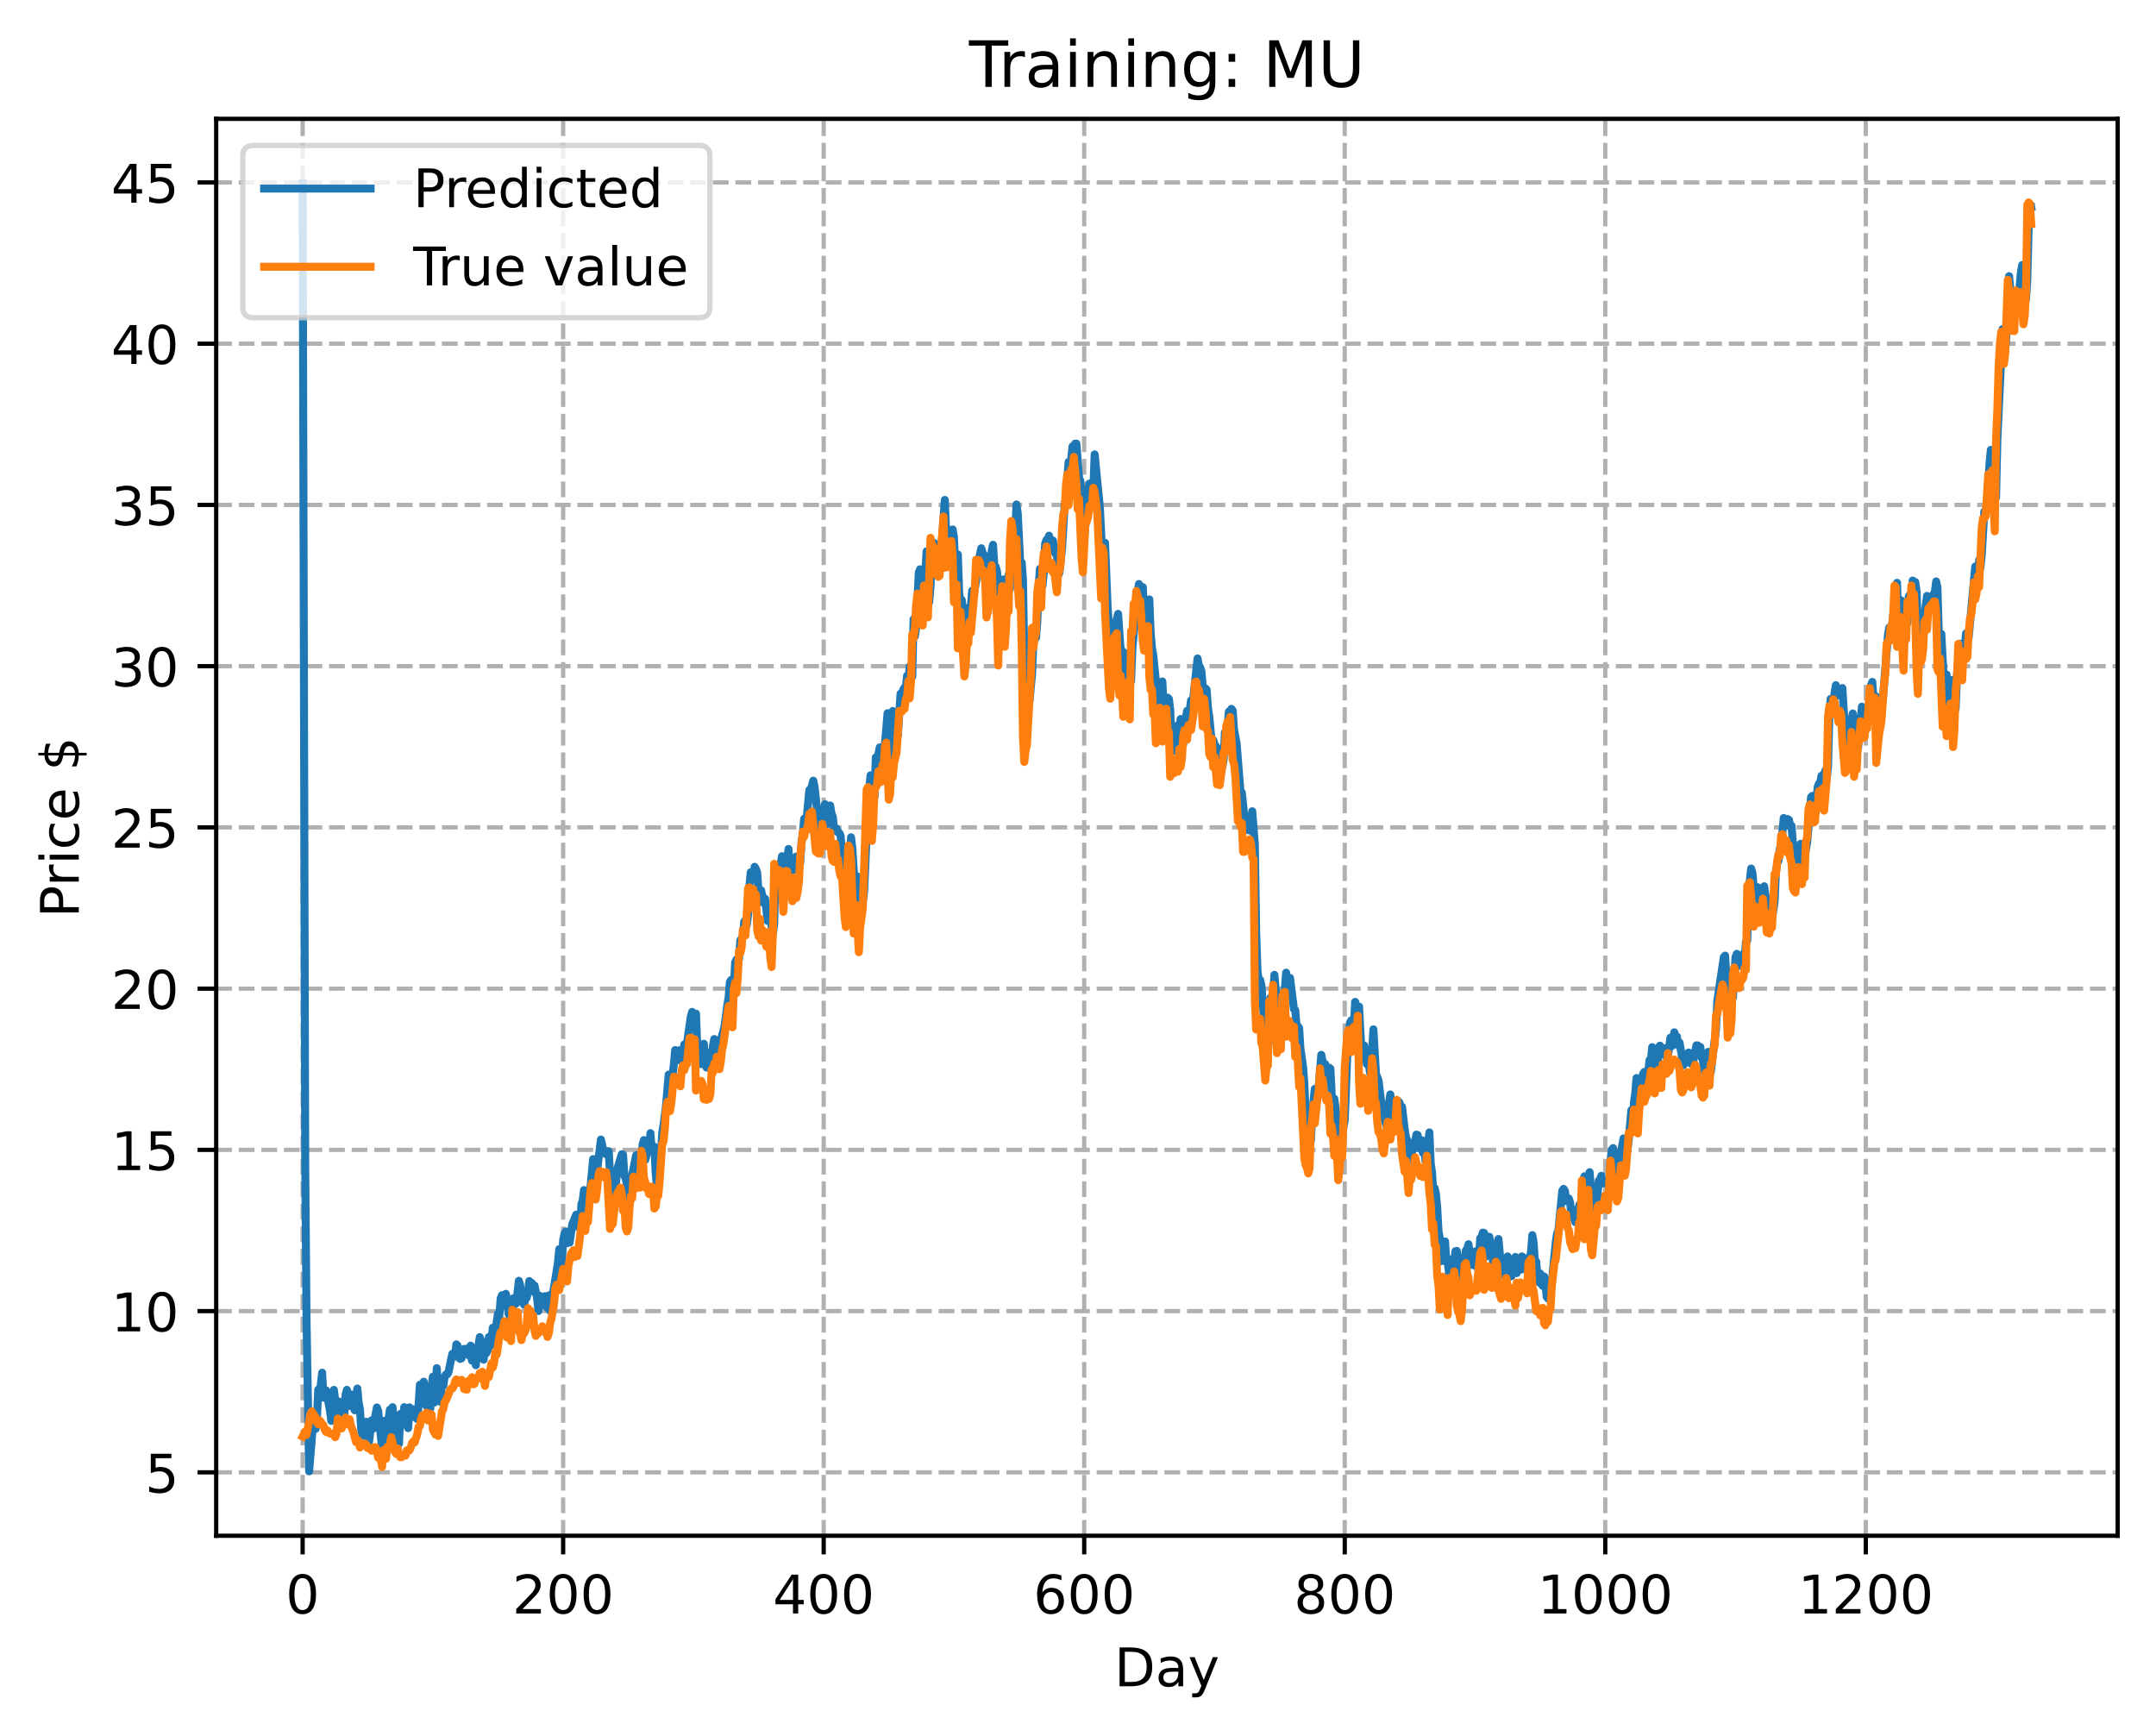 <?xml version="1.0" encoding="utf-8" standalone="no"?>
<!DOCTYPE svg PUBLIC "-//W3C//DTD SVG 1.1//EN"
  "http://www.w3.org/Graphics/SVG/1.1/DTD/svg11.dtd">
<!-- Created with matplotlib (https://matplotlib.org/) -->
<svg height="325.986pt" version="1.1" viewBox="0 0 404.923 325.986" width="404.923pt" xmlns="http://www.w3.org/2000/svg" xmlns:xlink="http://www.w3.org/1999/xlink">
 <defs>
  <style type="text/css">
*{stroke-linecap:butt;stroke-linejoin:round;}
  </style>
 </defs>
 <g id="figure_1">
  <g id="patch_1">
   <path d="M 0 325.986 
L 404.923 325.986 
L 404.923 0 
L 0 0 
z
" style="fill:#ffffff;"/>
  </g>
  <g id="axes_1">
   <g id="patch_2">
    <path d="M 40.603 288.43 
L 397.723 288.43 
L 397.723 22.318 
L 40.603 22.318 
z
" style="fill:#ffffff;"/>
   </g>
   <g id="matplotlib.axis_1">
    <g id="xtick_1">
     <g id="line2d_1">
      <path clip-path="url(#p5c7d05869a)" d="M 56.836 288.43 
L 56.836 22.318 
" style="fill:none;stroke:#b0b0b0;stroke-dasharray:2.96,1.28;stroke-dashoffset:0;stroke-width:0.8;"/>
     </g>
     <g id="line2d_2">
      <defs>
       <path d="M 0 0 
L 0 3.5 
" id="maa543eb445" style="stroke:#000000;stroke-width:0.8;"/>
      </defs>
      <g>
       <use style="stroke:#000000;stroke-width:0.8;" x="56.836" xlink:href="#maa543eb445" y="288.43"/>
      </g>
     </g>
     <g id="text_1">
      <!-- 0 -->
      <defs>
       <path d="M 31.781 66.406 
Q 24.172 66.406 20.328 58.906 
Q 16.5 51.422 16.5 36.375 
Q 16.5 21.391 20.328 13.891 
Q 24.172 6.391 31.781 6.391 
Q 39.453 6.391 43.281 13.891 
Q 47.125 21.391 47.125 36.375 
Q 47.125 51.422 43.281 58.906 
Q 39.453 66.406 31.781 66.406 
z
M 31.781 74.219 
Q 44.047 74.219 50.516 64.516 
Q 56.984 54.828 56.984 36.375 
Q 56.984 17.969 50.516 8.266 
Q 44.047 -1.422 31.781 -1.422 
Q 19.531 -1.422 13.062 8.266 
Q 6.594 17.969 6.594 36.375 
Q 6.594 54.828 13.062 64.516 
Q 19.531 74.219 31.781 74.219 
z
" id="DejaVuSans-48"/>
      </defs>
      <g transform="translate(53.655 303.029)scale(0.1 -0.1)">
       <use xlink:href="#DejaVuSans-48"/>
      </g>
     </g>
    </g>
    <g id="xtick_2">
     <g id="line2d_3">
      <path clip-path="url(#p5c7d05869a)" d="M 105.766 288.43 
L 105.766 22.318 
" style="fill:none;stroke:#b0b0b0;stroke-dasharray:2.96,1.28;stroke-dashoffset:0;stroke-width:0.8;"/>
     </g>
     <g id="line2d_4">
      <g>
       <use style="stroke:#000000;stroke-width:0.8;" x="105.766" xlink:href="#maa543eb445" y="288.43"/>
      </g>
     </g>
     <g id="text_2">
      <!-- 200 -->
      <defs>
       <path d="M 19.188 8.297 
L 53.609 8.297 
L 53.609 0 
L 7.328 0 
L 7.328 8.297 
Q 12.938 14.109 22.625 23.891 
Q 32.328 33.688 34.812 36.531 
Q 39.547 41.844 41.422 45.531 
Q 43.312 49.219 43.312 52.781 
Q 43.312 58.594 39.234 62.25 
Q 35.156 65.922 28.609 65.922 
Q 23.969 65.922 18.812 64.312 
Q 13.672 62.703 7.812 59.422 
L 7.812 69.391 
Q 13.766 71.781 18.938 73 
Q 24.125 74.219 28.422 74.219 
Q 39.75 74.219 46.484 68.547 
Q 53.219 62.891 53.219 53.422 
Q 53.219 48.922 51.531 44.891 
Q 49.859 40.875 45.406 35.406 
Q 44.188 33.984 37.641 27.219 
Q 31.109 20.453 19.188 8.297 
z
" id="DejaVuSans-50"/>
      </defs>
      <g transform="translate(96.223 303.029)scale(0.1 -0.1)">
       <use xlink:href="#DejaVuSans-50"/>
       <use x="63.623" xlink:href="#DejaVuSans-48"/>
       <use x="127.246" xlink:href="#DejaVuSans-48"/>
      </g>
     </g>
    </g>
    <g id="xtick_3">
     <g id="line2d_5">
      <path clip-path="url(#p5c7d05869a)" d="M 154.697 288.43 
L 154.697 22.318 
" style="fill:none;stroke:#b0b0b0;stroke-dasharray:2.96,1.28;stroke-dashoffset:0;stroke-width:0.8;"/>
     </g>
     <g id="line2d_6">
      <g>
       <use style="stroke:#000000;stroke-width:0.8;" x="154.697" xlink:href="#maa543eb445" y="288.43"/>
      </g>
     </g>
     <g id="text_3">
      <!-- 400 -->
      <defs>
       <path d="M 37.797 64.312 
L 12.891 25.391 
L 37.797 25.391 
z
M 35.203 72.906 
L 47.609 72.906 
L 47.609 25.391 
L 58.016 25.391 
L 58.016 17.188 
L 47.609 17.188 
L 47.609 0 
L 37.797 0 
L 37.797 17.188 
L 4.891 17.188 
L 4.891 26.703 
z
" id="DejaVuSans-52"/>
      </defs>
      <g transform="translate(145.153 303.029)scale(0.1 -0.1)">
       <use xlink:href="#DejaVuSans-52"/>
       <use x="63.623" xlink:href="#DejaVuSans-48"/>
       <use x="127.246" xlink:href="#DejaVuSans-48"/>
      </g>
     </g>
    </g>
    <g id="xtick_4">
     <g id="line2d_7">
      <path clip-path="url(#p5c7d05869a)" d="M 203.628 288.43 
L 203.628 22.318 
" style="fill:none;stroke:#b0b0b0;stroke-dasharray:2.96,1.28;stroke-dashoffset:0;stroke-width:0.8;"/>
     </g>
     <g id="line2d_8">
      <g>
       <use style="stroke:#000000;stroke-width:0.8;" x="203.628" xlink:href="#maa543eb445" y="288.43"/>
      </g>
     </g>
     <g id="text_4">
      <!-- 600 -->
      <defs>
       <path d="M 33.016 40.375 
Q 26.375 40.375 22.484 35.828 
Q 18.609 31.297 18.609 23.391 
Q 18.609 15.531 22.484 10.953 
Q 26.375 6.391 33.016 6.391 
Q 39.656 6.391 43.531 10.953 
Q 47.406 15.531 47.406 23.391 
Q 47.406 31.297 43.531 35.828 
Q 39.656 40.375 33.016 40.375 
z
M 52.594 71.297 
L 52.594 62.312 
Q 48.875 64.062 45.094 64.984 
Q 41.312 65.922 37.594 65.922 
Q 27.828 65.922 22.672 59.328 
Q 17.531 52.734 16.797 39.406 
Q 19.672 43.656 24.016 45.922 
Q 28.375 48.188 33.594 48.188 
Q 44.578 48.188 50.953 41.516 
Q 57.328 34.859 57.328 23.391 
Q 57.328 12.156 50.688 5.359 
Q 44.047 -1.422 33.016 -1.422 
Q 20.359 -1.422 13.672 8.266 
Q 6.984 17.969 6.984 36.375 
Q 6.984 53.656 15.188 63.938 
Q 23.391 74.219 37.203 74.219 
Q 40.922 74.219 44.703 73.484 
Q 48.484 72.75 52.594 71.297 
z
" id="DejaVuSans-54"/>
      </defs>
      <g transform="translate(194.084 303.029)scale(0.1 -0.1)">
       <use xlink:href="#DejaVuSans-54"/>
       <use x="63.623" xlink:href="#DejaVuSans-48"/>
       <use x="127.246" xlink:href="#DejaVuSans-48"/>
      </g>
     </g>
    </g>
    <g id="xtick_5">
     <g id="line2d_9">
      <path clip-path="url(#p5c7d05869a)" d="M 252.558 288.43 
L 252.558 22.318 
" style="fill:none;stroke:#b0b0b0;stroke-dasharray:2.96,1.28;stroke-dashoffset:0;stroke-width:0.8;"/>
     </g>
     <g id="line2d_10">
      <g>
       <use style="stroke:#000000;stroke-width:0.8;" x="252.558" xlink:href="#maa543eb445" y="288.43"/>
      </g>
     </g>
     <g id="text_5">
      <!-- 800 -->
      <defs>
       <path d="M 31.781 34.625 
Q 24.75 34.625 20.719 30.859 
Q 16.703 27.094 16.703 20.516 
Q 16.703 13.922 20.719 10.156 
Q 24.75 6.391 31.781 6.391 
Q 38.812 6.391 42.859 10.172 
Q 46.922 13.969 46.922 20.516 
Q 46.922 27.094 42.891 30.859 
Q 38.875 34.625 31.781 34.625 
z
M 21.922 38.812 
Q 15.578 40.375 12.031 44.719 
Q 8.5 49.078 8.5 55.328 
Q 8.5 64.062 14.719 69.141 
Q 20.953 74.219 31.781 74.219 
Q 42.672 74.219 48.875 69.141 
Q 55.078 64.062 55.078 55.328 
Q 55.078 49.078 51.531 44.719 
Q 48 40.375 41.703 38.812 
Q 48.828 37.156 52.797 32.312 
Q 56.781 27.484 56.781 20.516 
Q 56.781 9.906 50.312 4.234 
Q 43.844 -1.422 31.781 -1.422 
Q 19.734 -1.422 13.25 4.234 
Q 6.781 9.906 6.781 20.516 
Q 6.781 27.484 10.781 32.312 
Q 14.797 37.156 21.922 38.812 
z
M 18.312 54.391 
Q 18.312 48.734 21.844 45.562 
Q 25.391 42.391 31.781 42.391 
Q 38.141 42.391 41.719 45.562 
Q 45.312 48.734 45.312 54.391 
Q 45.312 60.062 41.719 63.234 
Q 38.141 66.406 31.781 66.406 
Q 25.391 66.406 21.844 63.234 
Q 18.312 60.062 18.312 54.391 
z
" id="DejaVuSans-56"/>
      </defs>
      <g transform="translate(243.015 303.029)scale(0.1 -0.1)">
       <use xlink:href="#DejaVuSans-56"/>
       <use x="63.623" xlink:href="#DejaVuSans-48"/>
       <use x="127.246" xlink:href="#DejaVuSans-48"/>
      </g>
     </g>
    </g>
    <g id="xtick_6">
     <g id="line2d_11">
      <path clip-path="url(#p5c7d05869a)" d="M 301.489 288.43 
L 301.489 22.318 
" style="fill:none;stroke:#b0b0b0;stroke-dasharray:2.96,1.28;stroke-dashoffset:0;stroke-width:0.8;"/>
     </g>
     <g id="line2d_12">
      <g>
       <use style="stroke:#000000;stroke-width:0.8;" x="301.489" xlink:href="#maa543eb445" y="288.43"/>
      </g>
     </g>
     <g id="text_6">
      <!-- 1000 -->
      <defs>
       <path d="M 12.406 8.297 
L 28.516 8.297 
L 28.516 63.922 
L 10.984 60.406 
L 10.984 69.391 
L 28.422 72.906 
L 38.281 72.906 
L 38.281 8.297 
L 54.391 8.297 
L 54.391 0 
L 12.406 0 
z
" id="DejaVuSans-49"/>
      </defs>
      <g transform="translate(288.764 303.029)scale(0.1 -0.1)">
       <use xlink:href="#DejaVuSans-49"/>
       <use x="63.623" xlink:href="#DejaVuSans-48"/>
       <use x="127.246" xlink:href="#DejaVuSans-48"/>
       <use x="190.869" xlink:href="#DejaVuSans-48"/>
      </g>
     </g>
    </g>
    <g id="xtick_7">
     <g id="line2d_13">
      <path clip-path="url(#p5c7d05869a)" d="M 350.419 288.43 
L 350.419 22.318 
" style="fill:none;stroke:#b0b0b0;stroke-dasharray:2.96,1.28;stroke-dashoffset:0;stroke-width:0.8;"/>
     </g>
     <g id="line2d_14">
      <g>
       <use style="stroke:#000000;stroke-width:0.8;" x="350.419" xlink:href="#maa543eb445" y="288.43"/>
      </g>
     </g>
     <g id="text_7">
      <!-- 1200 -->
      <g transform="translate(337.694 303.029)scale(0.1 -0.1)">
       <use xlink:href="#DejaVuSans-49"/>
       <use x="63.623" xlink:href="#DejaVuSans-50"/>
       <use x="127.246" xlink:href="#DejaVuSans-48"/>
       <use x="190.869" xlink:href="#DejaVuSans-48"/>
      </g>
     </g>
    </g>
    <g id="text_8">
     <!-- Day -->
     <defs>
      <path d="M 19.672 64.797 
L 19.672 8.109 
L 31.594 8.109 
Q 46.688 8.109 53.688 14.938 
Q 60.688 21.781 60.688 36.531 
Q 60.688 51.172 53.688 57.984 
Q 46.688 64.797 31.594 64.797 
z
M 9.812 72.906 
L 30.078 72.906 
Q 51.266 72.906 61.172 64.094 
Q 71.094 55.281 71.094 36.531 
Q 71.094 17.672 61.125 8.828 
Q 51.172 0 30.078 0 
L 9.812 0 
z
" id="DejaVuSans-68"/>
      <path d="M 34.281 27.484 
Q 23.391 27.484 19.188 25 
Q 14.984 22.516 14.984 16.5 
Q 14.984 11.719 18.141 8.906 
Q 21.297 6.109 26.703 6.109 
Q 34.188 6.109 38.703 11.406 
Q 43.219 16.703 43.219 25.484 
L 43.219 27.484 
z
M 52.203 31.203 
L 52.203 0 
L 43.219 0 
L 43.219 8.297 
Q 40.141 3.328 35.547 0.953 
Q 30.953 -1.422 24.312 -1.422 
Q 15.922 -1.422 10.953 3.297 
Q 6 8.016 6 15.922 
Q 6 25.141 12.172 29.828 
Q 18.359 34.516 30.609 34.516 
L 43.219 34.516 
L 43.219 35.406 
Q 43.219 41.609 39.141 45 
Q 35.062 48.391 27.688 48.391 
Q 23 48.391 18.547 47.266 
Q 14.109 46.141 10.016 43.891 
L 10.016 52.203 
Q 14.938 54.109 19.578 55.047 
Q 24.219 56 28.609 56 
Q 40.484 56 46.344 49.844 
Q 52.203 43.703 52.203 31.203 
z
" id="DejaVuSans-97"/>
      <path d="M 32.172 -5.078 
Q 28.375 -14.844 24.75 -17.812 
Q 21.141 -20.797 15.094 -20.797 
L 7.906 -20.797 
L 7.906 -13.281 
L 13.188 -13.281 
Q 16.891 -13.281 18.938 -11.516 
Q 21 -9.766 23.484 -3.219 
L 25.094 0.875 
L 2.984 54.688 
L 12.5 54.688 
L 29.594 11.922 
L 46.688 54.688 
L 56.203 54.688 
z
" id="DejaVuSans-121"/>
     </defs>
     <g transform="translate(209.29 316.707)scale(0.1 -0.1)">
      <use xlink:href="#DejaVuSans-68"/>
      <use x="77.002" xlink:href="#DejaVuSans-97"/>
      <use x="138.281" xlink:href="#DejaVuSans-121"/>
     </g>
    </g>
   </g>
   <g id="matplotlib.axis_2">
    <g id="ytick_1">
     <g id="line2d_15">
      <path clip-path="url(#p5c7d05869a)" d="M 40.603 276.528 
L 397.723 276.528 
" style="fill:none;stroke:#b0b0b0;stroke-dasharray:2.96,1.28;stroke-dashoffset:0;stroke-width:0.8;"/>
     </g>
     <g id="line2d_16">
      <defs>
       <path d="M 0 0 
L -3.5 0 
" id="m5a53add8cd" style="stroke:#000000;stroke-width:0.8;"/>
      </defs>
      <g>
       <use style="stroke:#000000;stroke-width:0.8;" x="40.603" xlink:href="#m5a53add8cd" y="276.528"/>
      </g>
     </g>
     <g id="text_9">
      <!-- 5 -->
      <defs>
       <path d="M 10.797 72.906 
L 49.516 72.906 
L 49.516 64.594 
L 19.828 64.594 
L 19.828 46.734 
Q 21.969 47.469 24.109 47.828 
Q 26.266 48.188 28.422 48.188 
Q 40.625 48.188 47.75 41.5 
Q 54.891 34.812 54.891 23.391 
Q 54.891 11.625 47.562 5.094 
Q 40.234 -1.422 26.906 -1.422 
Q 22.312 -1.422 17.547 -0.641 
Q 12.797 0.141 7.719 1.703 
L 7.719 11.625 
Q 12.109 9.234 16.797 8.062 
Q 21.484 6.891 26.703 6.891 
Q 35.156 6.891 40.078 11.328 
Q 45.016 15.766 45.016 23.391 
Q 45.016 31 40.078 35.438 
Q 35.156 39.891 26.703 39.891 
Q 22.75 39.891 18.812 39.016 
Q 14.891 38.141 10.797 36.281 
z
" id="DejaVuSans-53"/>
      </defs>
      <g transform="translate(27.241 280.327)scale(0.1 -0.1)">
       <use xlink:href="#DejaVuSans-53"/>
      </g>
     </g>
    </g>
    <g id="ytick_2">
     <g id="line2d_17">
      <path clip-path="url(#p5c7d05869a)" d="M 40.603 246.245 
L 397.723 246.245 
" style="fill:none;stroke:#b0b0b0;stroke-dasharray:2.96,1.28;stroke-dashoffset:0;stroke-width:0.8;"/>
     </g>
     <g id="line2d_18">
      <g>
       <use style="stroke:#000000;stroke-width:0.8;" x="40.603" xlink:href="#m5a53add8cd" y="246.245"/>
      </g>
     </g>
     <g id="text_10">
      <!-- 10 -->
      <g transform="translate(20.878 250.044)scale(0.1 -0.1)">
       <use xlink:href="#DejaVuSans-49"/>
       <use x="63.623" xlink:href="#DejaVuSans-48"/>
      </g>
     </g>
    </g>
    <g id="ytick_3">
     <g id="line2d_19">
      <path clip-path="url(#p5c7d05869a)" d="M 40.603 215.962 
L 397.723 215.962 
" style="fill:none;stroke:#b0b0b0;stroke-dasharray:2.96,1.28;stroke-dashoffset:0;stroke-width:0.8;"/>
     </g>
     <g id="line2d_20">
      <g>
       <use style="stroke:#000000;stroke-width:0.8;" x="40.603" xlink:href="#m5a53add8cd" y="215.962"/>
      </g>
     </g>
     <g id="text_11">
      <!-- 15 -->
      <g transform="translate(20.878 219.761)scale(0.1 -0.1)">
       <use xlink:href="#DejaVuSans-49"/>
       <use x="63.623" xlink:href="#DejaVuSans-53"/>
      </g>
     </g>
    </g>
    <g id="ytick_4">
     <g id="line2d_21">
      <path clip-path="url(#p5c7d05869a)" d="M 40.603 185.679 
L 397.723 185.679 
" style="fill:none;stroke:#b0b0b0;stroke-dasharray:2.96,1.28;stroke-dashoffset:0;stroke-width:0.8;"/>
     </g>
     <g id="line2d_22">
      <g>
       <use style="stroke:#000000;stroke-width:0.8;" x="40.603" xlink:href="#m5a53add8cd" y="185.679"/>
      </g>
     </g>
     <g id="text_12">
      <!-- 20 -->
      <g transform="translate(20.878 189.478)scale(0.1 -0.1)">
       <use xlink:href="#DejaVuSans-50"/>
       <use x="63.623" xlink:href="#DejaVuSans-48"/>
      </g>
     </g>
    </g>
    <g id="ytick_5">
     <g id="line2d_23">
      <path clip-path="url(#p5c7d05869a)" d="M 40.603 155.396 
L 397.723 155.396 
" style="fill:none;stroke:#b0b0b0;stroke-dasharray:2.96,1.28;stroke-dashoffset:0;stroke-width:0.8;"/>
     </g>
     <g id="line2d_24">
      <g>
       <use style="stroke:#000000;stroke-width:0.8;" x="40.603" xlink:href="#m5a53add8cd" y="155.396"/>
      </g>
     </g>
     <g id="text_13">
      <!-- 25 -->
      <g transform="translate(20.878 159.195)scale(0.1 -0.1)">
       <use xlink:href="#DejaVuSans-50"/>
       <use x="63.623" xlink:href="#DejaVuSans-53"/>
      </g>
     </g>
    </g>
    <g id="ytick_6">
     <g id="line2d_25">
      <path clip-path="url(#p5c7d05869a)" d="M 40.603 125.113 
L 397.723 125.113 
" style="fill:none;stroke:#b0b0b0;stroke-dasharray:2.96,1.28;stroke-dashoffset:0;stroke-width:0.8;"/>
     </g>
     <g id="line2d_26">
      <g>
       <use style="stroke:#000000;stroke-width:0.8;" x="40.603" xlink:href="#m5a53add8cd" y="125.113"/>
      </g>
     </g>
     <g id="text_14">
      <!-- 30 -->
      <defs>
       <path d="M 40.578 39.312 
Q 47.656 37.797 51.625 33 
Q 55.609 28.219 55.609 21.188 
Q 55.609 10.406 48.188 4.484 
Q 40.766 -1.422 27.094 -1.422 
Q 22.516 -1.422 17.656 -0.516 
Q 12.797 0.391 7.625 2.203 
L 7.625 11.719 
Q 11.719 9.328 16.594 8.109 
Q 21.484 6.891 26.812 6.891 
Q 36.078 6.891 40.938 10.547 
Q 45.797 14.203 45.797 21.188 
Q 45.797 27.641 41.281 31.266 
Q 36.766 34.906 28.719 34.906 
L 20.219 34.906 
L 20.219 43.016 
L 29.109 43.016 
Q 36.375 43.016 40.234 45.922 
Q 44.094 48.828 44.094 54.297 
Q 44.094 59.906 40.109 62.906 
Q 36.141 65.922 28.719 65.922 
Q 24.656 65.922 20.016 65.031 
Q 15.375 64.156 9.812 62.312 
L 9.812 71.094 
Q 15.438 72.656 20.344 73.438 
Q 25.25 74.219 29.594 74.219 
Q 40.828 74.219 47.359 69.109 
Q 53.906 64.016 53.906 55.328 
Q 53.906 49.266 50.438 45.094 
Q 46.969 40.922 40.578 39.312 
z
" id="DejaVuSans-51"/>
      </defs>
      <g transform="translate(20.878 128.912)scale(0.1 -0.1)">
       <use xlink:href="#DejaVuSans-51"/>
       <use x="63.623" xlink:href="#DejaVuSans-48"/>
      </g>
     </g>
    </g>
    <g id="ytick_7">
     <g id="line2d_27">
      <path clip-path="url(#p5c7d05869a)" d="M 40.603 94.83 
L 397.723 94.83 
" style="fill:none;stroke:#b0b0b0;stroke-dasharray:2.96,1.28;stroke-dashoffset:0;stroke-width:0.8;"/>
     </g>
     <g id="line2d_28">
      <g>
       <use style="stroke:#000000;stroke-width:0.8;" x="40.603" xlink:href="#m5a53add8cd" y="94.83"/>
      </g>
     </g>
     <g id="text_15">
      <!-- 35 -->
      <g transform="translate(20.878 98.629)scale(0.1 -0.1)">
       <use xlink:href="#DejaVuSans-51"/>
       <use x="63.623" xlink:href="#DejaVuSans-53"/>
      </g>
     </g>
    </g>
    <g id="ytick_8">
     <g id="line2d_29">
      <path clip-path="url(#p5c7d05869a)" d="M 40.603 64.547 
L 397.723 64.547 
" style="fill:none;stroke:#b0b0b0;stroke-dasharray:2.96,1.28;stroke-dashoffset:0;stroke-width:0.8;"/>
     </g>
     <g id="line2d_30">
      <g>
       <use style="stroke:#000000;stroke-width:0.8;" x="40.603" xlink:href="#m5a53add8cd" y="64.547"/>
      </g>
     </g>
     <g id="text_16">
      <!-- 40 -->
      <g transform="translate(20.878 68.346)scale(0.1 -0.1)">
       <use xlink:href="#DejaVuSans-52"/>
       <use x="63.623" xlink:href="#DejaVuSans-48"/>
      </g>
     </g>
    </g>
    <g id="ytick_9">
     <g id="line2d_31">
      <path clip-path="url(#p5c7d05869a)" d="M 40.603 34.264 
L 397.723 34.264 
" style="fill:none;stroke:#b0b0b0;stroke-dasharray:2.96,1.28;stroke-dashoffset:0;stroke-width:0.8;"/>
     </g>
     <g id="line2d_32">
      <g>
       <use style="stroke:#000000;stroke-width:0.8;" x="40.603" xlink:href="#m5a53add8cd" y="34.264"/>
      </g>
     </g>
     <g id="text_17">
      <!-- 45 -->
      <g transform="translate(20.878 38.063)scale(0.1 -0.1)">
       <use xlink:href="#DejaVuSans-52"/>
       <use x="63.623" xlink:href="#DejaVuSans-53"/>
      </g>
     </g>
    </g>
    <g id="text_18">
     <!-- Price $ -->
     <defs>
      <path d="M 19.672 64.797 
L 19.672 37.406 
L 32.078 37.406 
Q 38.969 37.406 42.719 40.969 
Q 46.484 44.531 46.484 51.125 
Q 46.484 57.672 42.719 61.234 
Q 38.969 64.797 32.078 64.797 
z
M 9.812 72.906 
L 32.078 72.906 
Q 44.344 72.906 50.609 67.359 
Q 56.891 61.812 56.891 51.125 
Q 56.891 40.328 50.609 34.812 
Q 44.344 29.297 32.078 29.297 
L 19.672 29.297 
L 19.672 0 
L 9.812 0 
z
" id="DejaVuSans-80"/>
      <path d="M 41.109 46.297 
Q 39.594 47.172 37.812 47.578 
Q 36.031 48 33.891 48 
Q 26.266 48 22.188 43.047 
Q 18.109 38.094 18.109 28.812 
L 18.109 0 
L 9.078 0 
L 9.078 54.688 
L 18.109 54.688 
L 18.109 46.188 
Q 20.953 51.172 25.484 53.578 
Q 30.031 56 36.531 56 
Q 37.453 56 38.578 55.875 
Q 39.703 55.766 41.062 55.516 
z
" id="DejaVuSans-114"/>
      <path d="M 9.422 54.688 
L 18.406 54.688 
L 18.406 0 
L 9.422 0 
z
M 9.422 75.984 
L 18.406 75.984 
L 18.406 64.594 
L 9.422 64.594 
z
" id="DejaVuSans-105"/>
      <path d="M 48.781 52.594 
L 48.781 44.188 
Q 44.969 46.297 41.141 47.344 
Q 37.312 48.391 33.406 48.391 
Q 24.656 48.391 19.812 42.844 
Q 14.984 37.312 14.984 27.297 
Q 14.984 17.281 19.812 11.734 
Q 24.656 6.203 33.406 6.203 
Q 37.312 6.203 41.141 7.25 
Q 44.969 8.297 48.781 10.406 
L 48.781 2.094 
Q 45.016 0.344 40.984 -0.531 
Q 36.969 -1.422 32.422 -1.422 
Q 20.062 -1.422 12.781 6.344 
Q 5.516 14.109 5.516 27.297 
Q 5.516 40.672 12.859 48.328 
Q 20.219 56 33.016 56 
Q 37.156 56 41.109 55.141 
Q 45.062 54.297 48.781 52.594 
z
" id="DejaVuSans-99"/>
      <path d="M 56.203 29.594 
L 56.203 25.203 
L 14.891 25.203 
Q 15.484 15.922 20.484 11.062 
Q 25.484 6.203 34.422 6.203 
Q 39.594 6.203 44.453 7.469 
Q 49.312 8.734 54.109 11.281 
L 54.109 2.781 
Q 49.266 0.734 44.188 -0.344 
Q 39.109 -1.422 33.891 -1.422 
Q 20.797 -1.422 13.156 6.188 
Q 5.516 13.812 5.516 26.812 
Q 5.516 40.234 12.766 48.109 
Q 20.016 56 32.328 56 
Q 43.359 56 49.781 48.891 
Q 56.203 41.797 56.203 29.594 
z
M 47.219 32.234 
Q 47.125 39.594 43.094 43.984 
Q 39.062 48.391 32.422 48.391 
Q 24.906 48.391 20.391 44.141 
Q 15.875 39.891 15.188 32.172 
z
" id="DejaVuSans-101"/>
      <path id="DejaVuSans-32"/>
      <path d="M 33.797 -14.703 
L 28.906 -14.703 
L 28.859 0 
Q 23.734 0.094 18.609 1.188 
Q 13.484 2.297 8.297 4.5 
L 8.297 13.281 
Q 13.281 10.156 18.375 8.562 
Q 23.484 6.984 28.906 6.938 
L 28.906 29.203 
Q 18.109 30.953 13.203 35.156 
Q 8.297 39.359 8.297 46.688 
Q 8.297 54.641 13.625 59.219 
Q 18.953 63.812 28.906 64.5 
L 28.906 75.984 
L 33.797 75.984 
L 33.797 64.656 
Q 38.328 64.453 42.578 63.688 
Q 46.828 62.938 50.875 61.625 
L 50.875 53.078 
Q 46.828 55.125 42.547 56.25 
Q 38.281 57.375 33.797 57.562 
L 33.797 36.719 
Q 44.875 35.016 50.094 30.609 
Q 55.328 26.219 55.328 18.609 
Q 55.328 10.359 49.781 5.594 
Q 44.234 0.828 33.797 0.094 
z
M 28.906 37.594 
L 28.906 57.625 
Q 23.25 56.984 20.266 54.391 
Q 17.281 51.812 17.281 47.516 
Q 17.281 43.312 20.031 40.969 
Q 22.797 38.625 28.906 37.594 
z
M 33.797 28.219 
L 33.797 7.078 
Q 39.984 7.906 43.141 10.594 
Q 46.297 13.281 46.297 17.672 
Q 46.297 21.969 43.281 24.5 
Q 40.281 27.047 33.797 28.219 
z
" id="DejaVuSans-36"/>
     </defs>
     <g transform="translate(14.798 172.342)rotate(-90)scale(0.1 -0.1)">
      <use xlink:href="#DejaVuSans-80"/>
      <use x="58.553" xlink:href="#DejaVuSans-114"/>
      <use x="99.666" xlink:href="#DejaVuSans-105"/>
      <use x="127.449" xlink:href="#DejaVuSans-99"/>
      <use x="182.43" xlink:href="#DejaVuSans-101"/>
      <use x="243.953" xlink:href="#DejaVuSans-32"/>
      <use x="275.74" xlink:href="#DejaVuSans-36"/>
     </g>
    </g>
   </g>
   <g id="line2d_33">
    <path clip-path="url(#p5c7d05869a)" d="M 56.836 34.414 
L 57.325 218.895 
L 57.57 247.905 
L 58.059 276.334 
L 58.793 267.386 
L 59.038 267.523 
L 59.282 268.358 
L 59.527 266.368 
L 59.772 260.977 
L 60.016 262.089 
L 60.506 257.81 
L 60.75 262.499 
L 60.995 262.135 
L 61.24 261.123 
L 61.974 264.905 
L 62.218 266.856 
L 62.708 261.04 
L 62.952 262.994 
L 63.197 263.265 
L 63.441 265.726 
L 63.686 263.236 
L 64.175 266.917 
L 64.42 266.844 
L 64.665 265.626 
L 64.909 261.94 
L 65.154 261.029 
L 65.399 261.904 
L 65.643 264.044 
L 65.888 262.58 
L 66.133 261.921 
L 66.377 264.218 
L 66.622 264.863 
L 67.111 260.785 
L 67.356 263.435 
L 67.601 264.664 
L 67.845 268.534 
L 68.09 269.702 
L 68.335 267.596 
L 68.579 267.133 
L 68.824 267.028 
L 69.313 270.772 
L 69.802 266.753 
L 70.047 268.36 
L 70.781 264.339 
L 71.026 265.003 
L 71.76 271.943 
L 72.004 268.108 
L 72.249 266.843 
L 72.494 268.543 
L 72.738 271.592 
L 72.983 266.473 
L 73.228 264.754 
L 73.472 266.695 
L 73.717 264.282 
L 74.206 270.323 
L 74.696 269.776 
L 74.94 271.137 
L 75.185 265.564 
L 75.429 267.69 
L 75.674 267.355 
L 75.919 264.283 
L 76.408 265.888 
L 76.653 268.228 
L 76.897 264.318 
L 77.142 264.604 
L 77.387 266.172 
L 77.631 264.695 
L 77.876 264.913 
L 78.121 264.936 
L 78.365 266.518 
L 78.61 263.923 
L 78.855 260.074 
L 79.099 262.154 
L 79.344 259.848 
L 79.589 259.504 
L 79.833 263.09 
L 80.078 264.039 
L 80.323 263.397 
L 80.567 262.048 
L 80.812 264.576 
L 81.056 260.358 
L 81.301 258.551 
L 81.546 263.432 
L 81.79 261.943 
L 82.035 256.956 
L 82.28 261.16 
L 82.524 261.097 
L 82.769 263.319 
L 83.014 259.015 
L 83.258 260.263 
L 83.503 258.594 
L 83.748 258.146 
L 83.992 258.119 
L 84.237 257.71 
L 84.726 255.301 
L 84.971 254.259 
L 85.216 254.705 
L 85.46 254.73 
L 85.705 252.482 
L 85.95 252.751 
L 86.194 255.042 
L 86.439 255.217 
L 86.684 255.11 
L 86.928 253.543 
L 87.173 253.343 
L 87.417 254.318 
L 87.662 254.15 
L 87.907 253.212 
L 88.151 254.648 
L 88.396 252.731 
L 88.641 255.551 
L 88.885 253.873 
L 89.13 254.22 
L 89.375 256.409 
L 89.619 253.405 
L 89.864 252.611 
L 90.109 251.131 
L 90.353 251.89 
L 90.843 255.361 
L 91.087 252.793 
L 91.332 254.131 
L 91.577 253.687 
L 91.821 251.103 
L 92.066 252.794 
L 92.311 251.485 
L 92.555 249.37 
L 93.044 251.677 
L 93.289 248.19 
L 93.534 246.698 
L 93.778 247.177 
L 94.023 243.911 
L 94.268 243.254 
L 94.512 245.25 
L 94.757 244.69 
L 95.002 242.997 
L 95.246 243.993 
L 95.491 246.714 
L 95.736 247.128 
L 95.98 244.852 
L 96.225 246.936 
L 96.47 243.821 
L 96.714 244.764 
L 96.959 244.805 
L 97.448 240.554 
L 97.693 241.369 
L 97.938 244.446 
L 98.182 243.499 
L 98.427 245.047 
L 98.672 243.968 
L 98.916 243.741 
L 99.161 242.671 
L 99.405 240.597 
L 99.65 241.253 
L 99.895 240.967 
L 100.139 242.537 
L 100.384 241.443 
L 100.873 243.771 
L 101.118 246.227 
L 101.363 243.367 
L 101.607 245.224 
L 101.852 243.763 
L 102.097 244.339 
L 102.341 243.442 
L 102.831 245.674 
L 103.075 243.287 
L 103.32 246.191 
L 103.565 243.096 
L 103.809 243.248 
L 104.788 237.167 
L 105.032 234.594 
L 105.277 236.558 
L 105.522 237.207 
L 105.766 232.936 
L 106.011 231.705 
L 106.256 231.281 
L 106.5 233.486 
L 106.745 232.249 
L 106.99 233.381 
L 107.479 229.949 
L 108.213 228.131 
L 108.458 230.367 
L 108.702 228.26 
L 108.947 230.863 
L 109.192 226.19 
L 109.436 225.492 
L 109.681 223.504 
L 109.926 224.027 
L 110.17 226.759 
L 110.66 223.752 
L 110.904 222.915 
L 111.393 217.697 
L 111.638 220.589 
L 111.883 219.969 
L 112.127 219.937 
L 112.861 214.021 
L 113.351 216.21 
L 113.595 216.62 
L 113.84 216.771 
L 114.085 216.212 
L 114.329 216.235 
L 114.819 224.822 
L 115.308 223.675 
L 115.553 224.118 
L 115.797 220.871 
L 116.042 219.229 
L 116.776 216.776 
L 117.02 216.866 
L 117.265 220.831 
L 117.51 221.307 
L 117.754 222.58 
L 117.999 225.351 
L 118.244 225.16 
L 118.488 221.825 
L 119.467 216.975 
L 119.712 218.291 
L 119.956 217.902 
L 120.201 216.67 
L 120.446 217.812 
L 120.69 214.917 
L 120.935 214.125 
L 121.18 217.838 
L 121.669 215.934 
L 121.914 216.284 
L 122.158 212.816 
L 122.403 216.26 
L 122.648 215.306 
L 122.892 215.354 
L 123.137 220.259 
L 123.381 222.813 
L 123.626 220.628 
L 123.871 219.605 
L 124.115 217.599 
L 124.36 212.906 
L 124.849 209.639 
L 125.094 207.557 
L 125.583 201.827 
L 126.073 204.198 
L 126.562 199.825 
L 126.807 197.212 
L 127.051 198.196 
L 127.296 198.07 
L 127.541 197.257 
L 127.785 197.875 
L 128.03 199.423 
L 128.275 198.11 
L 128.519 196.159 
L 128.764 197.251 
L 129.008 196.073 
L 129.742 190.939 
L 129.987 190.044 
L 130.232 191.87 
L 130.476 192.607 
L 130.721 190.375 
L 130.966 197.139 
L 131.21 198.727 
L 131.455 199.036 
L 131.7 199.857 
L 131.944 197.029 
L 132.189 196.028 
L 132.434 199.315 
L 132.678 200.494 
L 132.923 197.757 
L 133.168 199.674 
L 133.412 198.83 
L 133.657 200.078 
L 133.902 196.383 
L 134.146 195.149 
L 134.391 197.112 
L 134.636 195.943 
L 134.88 196.776 
L 135.125 195.26 
L 135.369 196.586 
L 135.614 194.433 
L 135.859 193.668 
L 136.103 192.519 
L 136.593 188.776 
L 136.837 187.38 
L 137.082 184.437 
L 137.327 184.043 
L 137.571 186.673 
L 137.816 185.916 
L 138.061 180.778 
L 138.305 180.222 
L 138.55 181.284 
L 138.795 180.063 
L 139.039 176.624 
L 139.529 175.896 
L 139.773 173.123 
L 140.018 172.743 
L 140.263 173.683 
L 140.507 171.692 
L 140.752 166.406 
L 140.996 163.823 
L 141.486 164.913 
L 141.73 162.798 
L 141.975 163.229 
L 142.22 163.935 
L 142.464 167.675 
L 142.709 169.394 
L 142.954 167.223 
L 143.443 169.604 
L 143.688 168.78 
L 144.177 172.966 
L 144.422 171.274 
L 144.666 171.046 
L 144.911 173.919 
L 145.156 175.423 
L 145.4 173.571 
L 145.645 163.357 
L 145.89 164.395 
L 146.134 163.705 
L 146.379 162.632 
L 146.624 162.272 
L 146.868 160.802 
L 147.357 164.271 
L 147.602 163.486 
L 148.091 159.446 
L 148.336 163.745 
L 148.581 162.94 
L 148.825 163.736 
L 149.315 162.229 
L 149.559 160.862 
L 150.049 163.397 
L 150.293 161.925 
L 150.538 158.249 
L 150.783 156.55 
L 151.027 153.773 
L 151.272 154.368 
L 151.517 153.542 
L 152.006 148.366 
L 152.251 148.436 
L 152.74 146.625 
L 152.984 147.823 
L 153.718 154.331 
L 154.208 156.437 
L 154.942 151.037 
L 155.186 153.509 
L 155.431 154.738 
L 155.92 151.28 
L 156.165 152.821 
L 156.41 153.397 
L 156.654 155.636 
L 156.899 156.022 
L 157.144 155.627 
L 157.388 156.322 
L 157.633 156.448 
L 157.878 157.011 
L 158.367 162.296 
L 158.612 161.746 
L 158.856 165.977 
L 159.101 167.477 
L 159.835 157.257 
L 160.079 159.303 
L 160.569 166.936 
L 160.813 167.445 
L 161.058 164.631 
L 161.303 165.873 
L 161.547 170.317 
L 161.792 170.49 
L 162.037 169.554 
L 162.281 167.516 
L 162.526 162.41 
L 163.015 150.353 
L 163.505 145.607 
L 163.749 148.576 
L 164.239 149.689 
L 164.483 142.25 
L 164.728 144.747 
L 164.972 141.718 
L 165.217 140.374 
L 165.462 140.86 
L 165.706 143.026 
L 165.951 142.526 
L 166.44 137.042 
L 166.685 133.946 
L 166.93 136.993 
L 167.174 142.512 
L 167.419 141.074 
L 167.664 133.534 
L 168.153 136.357 
L 168.398 135.212 
L 168.642 138.122 
L 169.132 130.278 
L 169.376 132.18 
L 169.621 129.566 
L 169.866 129.154 
L 170.11 129.366 
L 170.355 126.914 
L 170.6 128.103 
L 170.844 125.184 
L 171.333 127.105 
L 171.578 116.293 
L 171.823 119.533 
L 172.067 117.812 
L 172.557 107.517 
L 172.801 106.924 
L 173.046 110.21 
L 173.535 111.649 
L 174.025 103.551 
L 174.514 113.124 
L 174.759 110.196 
L 175.003 104.408 
L 175.248 102.095 
L 175.493 101.993 
L 175.737 104.445 
L 175.982 103.707 
L 176.227 104.179 
L 176.471 105.697 
L 176.716 104.298 
L 177.45 93.895 
L 177.694 99.933 
L 177.939 100.131 
L 178.184 102.692 
L 178.673 99.806 
L 178.918 99.442 
L 179.162 100.901 
L 179.407 106.635 
L 179.652 107.072 
L 179.896 104.143 
L 180.141 111.227 
L 180.386 113.373 
L 180.63 112.684 
L 180.875 114.57 
L 181.364 122.038 
L 181.609 120.169 
L 182.098 113.994 
L 182.343 113.864 
L 182.588 110.924 
L 182.832 111.985 
L 183.321 109.166 
L 183.566 105.171 
L 183.811 105.233 
L 184.3 102.969 
L 184.789 104.684 
L 185.034 104.37 
L 185.279 104.734 
L 185.523 109.432 
L 185.768 109.017 
L 186.013 108.228 
L 186.257 103.464 
L 186.502 102.323 
L 186.747 106.312 
L 186.991 106.412 
L 187.236 107.234 
L 187.481 109.547 
L 187.725 116.296 
L 187.97 114.877 
L 188.459 108.829 
L 188.704 111.228 
L 188.948 115.847 
L 189.193 113.517 
L 189.438 107.895 
L 189.682 110.634 
L 189.927 102.841 
L 190.416 98.667 
L 190.661 100.32 
L 190.906 94.749 
L 191.15 96.439 
L 191.64 106.368 
L 191.884 105.637 
L 192.129 108.991 
L 192.374 123.62 
L 192.618 129.861 
L 193.108 132.189 
L 193.352 131.739 
L 193.842 126.492 
L 194.086 120.439 
L 194.575 119.789 
L 194.82 116.82 
L 195.065 110.12 
L 195.309 106.835 
L 195.554 107.056 
L 195.799 109.979 
L 196.043 107.502 
L 196.288 102.106 
L 196.533 101.407 
L 196.777 101.352 
L 197.022 100.609 
L 197.267 103.034 
L 197.511 103.406 
L 197.756 101.517 
L 198.001 103.143 
L 198.245 104.019 
L 198.49 103.971 
L 198.735 108.076 
L 198.979 107.533 
L 199.469 103.045 
L 199.958 94.835 
L 200.203 93.361 
L 200.692 86.773 
L 200.936 88.78 
L 201.426 83.839 
L 201.67 84.132 
L 201.915 83.332 
L 202.16 83.322 
L 202.649 89.677 
L 202.894 90.286 
L 203.628 100.83 
L 203.872 98.47 
L 204.117 93.092 
L 204.362 92.205 
L 204.606 90.821 
L 205.096 90.73 
L 205.34 92.113 
L 205.585 85.342 
L 206.563 95.23 
L 207.053 104.938 
L 207.297 102.499 
L 207.542 101.949 
L 208.031 114.116 
L 208.765 123.865 
L 209.01 123.309 
L 209.499 117.34 
L 209.989 115.298 
L 210.478 122.212 
L 210.723 122.182 
L 210.967 122.993 
L 211.212 126.204 
L 211.457 127.166 
L 211.946 122.597 
L 212.191 124.086 
L 212.435 127.93 
L 212.68 121.634 
L 213.658 111.32 
L 213.903 109.678 
L 214.148 110.708 
L 214.637 110.273 
L 214.882 115.528 
L 215.126 117.137 
L 215.371 117.076 
L 215.616 116.707 
L 215.86 112.583 
L 216.105 118.872 
L 216.35 121.629 
L 216.594 123.082 
L 217.084 127.789 
L 217.328 131.162 
L 217.573 131.901 
L 217.818 131.064 
L 218.062 128.504 
L 218.307 127.991 
L 218.551 133.004 
L 219.041 132.229 
L 219.285 131.028 
L 219.53 131.239 
L 219.775 133.26 
L 220.019 139.168 
L 220.264 141.037 
L 220.509 139.902 
L 220.753 139.994 
L 221.243 136.182 
L 221.487 137.455 
L 221.732 135.042 
L 222.221 139.785 
L 222.466 136.365 
L 222.955 133.5 
L 223.2 135.456 
L 223.689 131.544 
L 223.934 132.768 
L 224.912 123.657 
L 225.157 124.952 
L 225.402 125.327 
L 225.646 126.093 
L 226.136 131.66 
L 226.38 129.273 
L 226.625 129.548 
L 226.87 132.982 
L 227.114 134.548 
L 227.604 139.701 
L 227.848 138.973 
L 228.093 139.743 
L 228.582 140.47 
L 228.827 143.946 
L 229.316 143.532 
L 229.561 144.067 
L 229.806 142.699 
L 230.05 137.559 
L 230.295 138.576 
L 230.539 137.001 
L 230.784 133.668 
L 231.029 133.526 
L 231.273 133.133 
L 231.518 133.454 
L 231.763 137.042 
L 232.252 139.647 
L 232.986 148.809 
L 233.231 148.845 
L 233.965 155.902 
L 234.209 154.067 
L 234.454 154.235 
L 234.699 155.979 
L 235.188 152.368 
L 235.677 158.631 
L 235.922 174.975 
L 236.167 182.294 
L 236.411 184.243 
L 236.656 184.021 
L 236.9 185.024 
L 237.879 197.412 
L 238.124 196.727 
L 238.368 195.339 
L 238.613 187.393 
L 238.858 189.344 
L 239.102 187.355 
L 239.347 183.095 
L 239.592 185.764 
L 239.836 187.022 
L 240.081 191.522 
L 240.57 189.511 
L 240.815 192.033 
L 241.549 182.68 
L 241.794 185.642 
L 242.038 186.976 
L 242.283 183.665 
L 243.017 189.532 
L 243.261 189.733 
L 243.506 192.695 
L 243.751 192.72 
L 243.995 193.086 
L 244.24 197.008 
L 244.729 200.326 
L 244.974 203.595 
L 245.219 209.188 
L 245.708 213.437 
L 246.197 214.241 
L 246.442 209.428 
L 246.931 204.51 
L 247.176 204.943 
L 247.421 206.01 
L 247.665 204.072 
L 248.155 198.117 
L 248.644 200.454 
L 248.888 199.842 
L 249.133 202.3 
L 249.378 202.65 
L 249.622 200.513 
L 249.867 200.714 
L 250.112 205.587 
L 250.356 206.927 
L 250.601 206.357 
L 250.846 208.12 
L 251.09 210.804 
L 251.335 209.271 
L 251.58 215.731 
L 251.824 217.566 
L 252.314 211.678 
L 252.558 210.493 
L 253.048 197.641 
L 253.292 195.837 
L 253.537 192.09 
L 253.782 191.63 
L 254.026 193.767 
L 254.271 192.372 
L 254.515 188.166 
L 255.005 190.599 
L 255.249 189.044 
L 255.739 198.334 
L 255.983 197.785 
L 256.228 196.373 
L 256.717 199.86 
L 256.962 197.549 
L 257.207 200.801 
L 257.451 202.208 
L 257.941 193.321 
L 258.43 201.689 
L 258.919 202.993 
L 259.409 207.09 
L 259.653 207.604 
L 259.898 209.806 
L 260.387 211.382 
L 260.876 207.078 
L 261.121 205.547 
L 261.366 208.626 
L 261.61 210.198 
L 261.855 208.436 
L 262.1 209.101 
L 262.589 206.799 
L 262.834 207.05 
L 263.078 207.976 
L 263.323 207.877 
L 263.812 212.079 
L 264.057 213.611 
L 264.546 214.706 
L 264.791 217.033 
L 265.036 217.727 
L 265.28 215.374 
L 265.525 215.774 
L 266.014 213.095 
L 266.259 213.177 
L 266.503 215.661 
L 266.748 215.101 
L 266.993 214.127 
L 267.237 216.526 
L 267.482 214.9 
L 267.727 218.125 
L 268.461 212.678 
L 268.705 218.515 
L 268.95 220.215 
L 269.195 224.073 
L 269.439 223.128 
L 269.684 224.213 
L 269.929 226.856 
L 270.173 231.299 
L 270.418 232.557 
L 270.663 236.866 
L 270.907 235.681 
L 271.152 233.275 
L 271.397 233.16 
L 271.641 236.995 
L 271.886 236.918 
L 272.131 239.043 
L 272.375 239.374 
L 272.62 236.503 
L 272.864 237.792 
L 273.109 237.114 
L 273.354 234.993 
L 273.598 234.931 
L 274.332 241.904 
L 274.822 241.447 
L 275.066 236.365 
L 275.311 234.835 
L 275.556 234.545 
L 275.8 233.677 
L 276.045 235.752 
L 276.29 236.339 
L 276.534 237.591 
L 277.024 235.044 
L 277.268 237.88 
L 277.513 237.789 
L 277.758 236.436 
L 278.002 232.547 
L 278.247 232.334 
L 278.491 231.497 
L 278.736 231.568 
L 278.981 236.078 
L 279.225 235.344 
L 279.47 235.194 
L 279.715 232.281 
L 280.204 235.408 
L 280.449 237.359 
L 280.693 237.561 
L 280.938 236.428 
L 281.183 233.644 
L 281.427 232.702 
L 281.917 237.904 
L 282.161 238.153 
L 282.406 239.564 
L 282.651 237.547 
L 282.895 237.019 
L 283.14 235.975 
L 283.629 236.881 
L 283.874 239.705 
L 284.363 236.762 
L 284.608 236.078 
L 284.852 239.108 
L 285.342 237.259 
L 285.586 238.475 
L 285.831 235.974 
L 286.076 236.146 
L 286.32 238.365 
L 286.565 238.009 
L 286.81 238.741 
L 287.054 238.001 
L 287.544 235.102 
L 287.788 231.975 
L 288.033 233.367 
L 288.278 237.066 
L 288.522 236.942 
L 288.767 240.035 
L 289.012 240.82 
L 289.256 239.175 
L 289.501 241.186 
L 289.746 241.513 
L 289.99 239.74 
L 290.235 240.869 
L 290.479 243.555 
L 290.724 243.876 
L 290.969 240.96 
L 291.213 242.398 
L 291.458 240.64 
L 292.192 233.251 
L 292.437 231.679 
L 292.681 231.122 
L 293.415 223.659 
L 293.66 223.288 
L 293.905 223.638 
L 294.149 225.555 
L 294.394 225.147 
L 294.639 225.102 
L 294.883 225.868 
L 295.128 228.071 
L 295.373 227.975 
L 295.862 229.538 
L 296.106 227.216 
L 296.351 228.999 
L 296.596 226.324 
L 296.84 226.008 
L 297.085 225.23 
L 297.33 221.824 
L 297.574 220.922 
L 297.819 226.209 
L 298.308 221.335 
L 298.553 220.148 
L 299.287 229.717 
L 299.532 228.554 
L 299.776 225.561 
L 300.021 224.633 
L 300.266 221.732 
L 300.51 221.482 
L 300.755 220.828 
L 301 222.27 
L 301.734 222.021 
L 301.978 221.954 
L 302.223 223.224 
L 302.467 218.026 
L 302.712 215.935 
L 302.957 215.628 
L 303.201 218.05 
L 303.691 218.481 
L 303.935 220.245 
L 304.18 219.666 
L 304.425 216.559 
L 304.914 213.807 
L 305.159 215.345 
L 305.403 215.551 
L 305.648 216.1 
L 305.893 214.115 
L 306.382 208.508 
L 306.627 211.514 
L 306.871 207.069 
L 307.116 205.319 
L 307.361 202.469 
L 307.605 205.504 
L 307.85 206.816 
L 308.584 201.669 
L 308.828 201.323 
L 309.318 203.307 
L 309.807 199.064 
L 310.052 199.282 
L 310.296 196.671 
L 310.786 200.68 
L 311.03 200.395 
L 311.275 201.915 
L 311.52 196.712 
L 311.764 196.383 
L 312.254 197.975 
L 312.498 196.91 
L 312.743 196.86 
L 312.988 198.561 
L 313.232 198.609 
L 313.722 194.9 
L 313.966 196.47 
L 314.455 193.886 
L 314.7 194.993 
L 314.945 194.667 
L 315.189 196.332 
L 315.434 195.805 
L 316.168 200.049 
L 316.413 199.657 
L 316.902 197.893 
L 317.147 197.685 
L 317.391 198.192 
L 317.636 199.807 
L 317.881 199.91 
L 318.615 196.323 
L 318.859 196.346 
L 319.104 197.346 
L 319.349 196.637 
L 319.593 198.601 
L 319.838 199.226 
L 320.082 201.056 
L 320.327 201.974 
L 320.572 199.024 
L 320.816 197.56 
L 321.061 197.611 
L 321.306 201.341 
L 322.284 193.339 
L 322.529 188.005 
L 323.752 179.758 
L 323.997 179.475 
L 324.242 183.384 
L 324.486 183.408 
L 324.731 185.997 
L 325.22 187.374 
L 325.465 187.391 
L 325.954 179.71 
L 326.199 179.151 
L 326.443 181.442 
L 326.688 181.206 
L 326.933 180.349 
L 327.177 180.66 
L 327.422 179.139 
L 327.667 180.026 
L 327.911 176.844 
L 328.156 176.636 
L 328.401 167.506 
L 328.89 163.122 
L 329.135 163.982 
L 329.624 169.876 
L 329.869 167.013 
L 330.113 166.629 
L 330.358 168.6 
L 330.603 169.103 
L 330.847 168.816 
L 331.337 166.453 
L 332.07 171.778 
L 332.315 170.936 
L 332.56 171.439 
L 332.804 172.534 
L 333.294 169.385 
L 333.538 163.851 
L 333.783 162.088 
L 334.028 161.652 
L 334.272 159.379 
L 334.517 158.919 
L 335.006 153.631 
L 335.251 153.919 
L 335.496 155.079 
L 335.74 153.833 
L 335.985 153.977 
L 336.23 155.076 
L 336.474 155.095 
L 336.964 161.381 
L 337.208 162.177 
L 337.453 163.675 
L 337.698 163.265 
L 337.942 159.154 
L 338.187 158.477 
L 338.676 162.271 
L 339.41 158.212 
L 340.144 149.69 
L 340.389 149.477 
L 341.123 151.866 
L 341.367 147.861 
L 341.612 147.177 
L 341.857 146.994 
L 342.101 145.687 
L 342.346 147.131 
L 342.591 145.393 
L 342.835 144.693 
L 343.08 146.259 
L 343.325 143.919 
L 343.569 134.517 
L 343.814 131.269 
L 344.058 131.629 
L 344.303 133.384 
L 344.548 130.201 
L 344.792 128.684 
L 345.037 130.613 
L 345.526 130.444 
L 345.771 129.49 
L 346.016 129.226 
L 346.505 136.933 
L 346.75 138.046 
L 346.994 139.863 
L 347.239 137.076 
L 347.484 136.477 
L 347.973 133.996 
L 348.218 135.9 
L 348.462 140.563 
L 348.707 139.391 
L 348.952 140.588 
L 349.686 132.722 
L 349.93 134.19 
L 350.175 134.028 
L 350.419 134.519 
L 350.664 133.227 
L 350.909 134.545 
L 351.153 132.54 
L 351.398 128.707 
L 351.643 128.076 
L 351.887 131.462 
L 352.132 131.248 
L 352.377 130.822 
L 352.621 134.99 
L 352.866 134.635 
L 353.355 131.912 
L 353.6 131.682 
L 354.579 119.261 
L 354.823 117.862 
L 355.068 118.689 
L 355.313 117.724 
L 355.802 113.632 
L 356.046 109.942 
L 356.291 109.46 
L 356.536 117.712 
L 357.025 112.739 
L 357.27 113.227 
L 357.514 118.243 
L 357.759 120.183 
L 358.004 117.459 
L 358.248 116.804 
L 358.493 112.021 
L 358.738 111.659 
L 358.982 112.852 
L 359.227 109.036 
L 359.472 109.435 
L 359.716 109.321 
L 359.961 111.179 
L 360.206 118.063 
L 360.45 121.759 
L 360.695 117.136 
L 360.94 118.528 
L 361.184 116.558 
L 361.429 115.739 
L 361.918 111.918 
L 362.163 114.948 
L 362.407 112.127 
L 362.652 112.769 
L 362.897 112.892 
L 363.141 111.596 
L 363.386 111.216 
L 363.631 109.199 
L 363.875 110.352 
L 364.12 118.702 
L 364.365 120.93 
L 364.609 119.066 
L 365.099 128.402 
L 365.343 128.747 
L 365.588 126.693 
L 365.833 130.488 
L 366.077 132.076 
L 366.567 127.729 
L 366.811 128.925 
L 367.056 133.779 
L 367.301 133.021 
L 367.545 126.805 
L 367.79 124.563 
L 368.034 120.898 
L 368.279 123.77 
L 368.524 122.543 
L 368.768 123.51 
L 369.258 118.956 
L 369.502 119.786 
L 369.747 119.659 
L 370.97 106.406 
L 371.215 107.848 
L 371.46 108.445 
L 371.704 105.193 
L 371.949 106.668 
L 372.194 104.279 
L 372.683 96.076 
L 372.928 96.33 
L 373.172 94.604 
L 373.662 86.952 
L 373.906 84.49 
L 374.151 85.599 
L 374.395 84.555 
L 374.885 93.431 
L 375.129 82.555 
L 376.108 61.806 
L 376.597 65.885 
L 376.842 62.921 
L 377.331 51.872 
L 377.576 54.483 
L 377.821 59.546 
L 378.065 60.202 
L 378.31 55.177 
L 378.555 58.759 
L 378.799 54.903 
L 379.044 56.787 
L 379.533 51.325 
L 379.778 49.791 
L 380.267 57.164 
L 380.512 56.088 
L 380.756 52.522 
L 381.001 42.89 
L 381.246 38.934 
L 381.49 38.899 
L 381.49 38.899 
" style="fill:none;stroke:#1f77b4;stroke-linecap:square;stroke-width:1.5;"/>
   </g>
   <g id="line2d_34">
    <path clip-path="url(#p5c7d05869a)" d="M 56.836 269.805 
L 57.325 268.836 
L 57.57 269.502 
L 58.059 267.019 
L 58.304 265.505 
L 58.548 265.081 
L 59.038 265.869 
L 59.282 266.171 
L 59.527 267.14 
L 59.772 267.504 
L 60.016 266.777 
L 60.261 267.019 
L 60.506 267.504 
L 60.75 267.685 
L 60.995 268.533 
L 61.24 268.957 
L 61.484 268.655 
L 61.729 269.079 
L 61.974 269.26 
L 62.218 269.26 
L 62.463 269.381 
L 62.708 269.2 
L 62.952 269.926 
L 63.197 269.321 
L 63.441 266.414 
L 63.686 267.928 
L 63.931 267.988 
L 64.175 268.291 
L 64.909 266.232 
L 65.399 267.564 
L 65.643 266.535 
L 65.888 267.746 
L 66.377 268.957 
L 66.867 270.835 
L 67.111 270.411 
L 67.356 270.593 
L 67.601 271.865 
L 67.845 271.441 
L 68.09 271.441 
L 68.335 271.198 
L 68.579 271.138 
L 68.824 271.38 
L 69.069 271.986 
L 69.313 271.925 
L 69.558 271.986 
L 69.802 272.47 
L 70.292 271.804 
L 70.536 271.804 
L 70.781 272.591 
L 71.026 273.803 
L 71.27 273.863 
L 71.515 274.045 
L 71.76 275.499 
L 72.004 272.349 
L 72.249 273.682 
L 72.494 273.984 
L 72.738 271.743 
L 72.983 272.228 
L 73.228 271.441 
L 73.472 269.926 
L 74.206 272.773 
L 74.451 273.076 
L 74.696 272.046 
L 74.94 273.197 
L 75.185 273.682 
L 75.429 273.682 
L 75.674 273.258 
L 75.919 273.197 
L 76.163 273.379 
L 76.408 272.41 
L 76.653 272.289 
L 76.897 272.41 
L 77.142 271.865 
L 77.387 271.017 
L 77.631 270.714 
L 77.876 270.896 
L 78.365 269.381 
L 78.61 267.988 
L 78.855 267.867 
L 79.099 266.414 
L 79.344 265.808 
L 79.833 266.474 
L 80.078 265.323 
L 80.323 266.777 
L 80.812 265.505 
L 81.056 265.687 
L 81.301 268.533 
L 81.79 269.442 
L 82.035 269.139 
L 82.28 269.684 
L 82.769 266.656 
L 83.014 265.021 
L 83.258 264.657 
L 83.503 263.325 
L 83.748 263.022 
L 84.237 261.871 
L 84.482 261.144 
L 84.726 260.781 
L 84.971 260.781 
L 85.216 260.357 
L 85.46 259.509 
L 85.705 259.085 
L 86.194 259.691 
L 86.684 259.146 
L 86.928 259.449 
L 87.173 260.902 
L 87.417 260.478 
L 87.662 261.023 
L 87.907 259.388 
L 88.151 259.812 
L 88.641 258.661 
L 88.885 259.994 
L 89.13 259.872 
L 89.375 258.903 
L 89.619 258.843 
L 89.864 258.661 
L 90.109 257.874 
L 90.353 258.903 
L 90.598 257.632 
L 91.087 260.296 
L 91.332 258.237 
L 91.577 258.782 
L 91.821 258.601 
L 92.311 256.057 
L 92.555 256.844 
L 92.8 255.936 
L 93.044 253.937 
L 93.289 254.422 
L 93.778 251.09 
L 94.023 250.182 
L 94.268 250.364 
L 94.757 248.123 
L 95.246 251.212 
L 95.736 250.424 
L 95.98 251.878 
L 96.225 246.003 
L 96.47 246.972 
L 96.959 246.487 
L 97.204 246.427 
L 97.448 250 
L 97.693 250.485 
L 97.938 251.696 
L 98.182 250.424 
L 98.427 250.424 
L 98.672 249.94 
L 98.916 248.849 
L 99.161 245.7 
L 99.405 246.366 
L 99.65 246.185 
L 99.895 248.91 
L 100.139 247.032 
L 100.384 249.94 
L 100.629 250.909 
L 100.873 250.182 
L 101.118 250.424 
L 101.363 249.758 
L 101.607 249.818 
L 101.852 249.092 
L 102.341 250.182 
L 102.586 249.758 
L 102.831 251.09 
L 103.075 250.364 
L 103.32 248.486 
L 103.565 247.699 
L 104.054 244.852 
L 104.299 241.945 
L 104.543 241.279 
L 104.788 242.248 
L 105.032 242.308 
L 105.766 238.311 
L 106.011 238.917 
L 106.256 238.795 
L 106.5 240.673 
L 106.745 237.826 
L 107.234 235.464 
L 107.724 234.798 
L 107.968 236.07 
L 108.213 235.767 
L 108.458 235.888 
L 109.436 228.378 
L 109.681 229.226 
L 109.926 231.164 
L 110.17 228.62 
L 110.415 229.529 
L 110.904 223.533 
L 111.149 222.2 
L 111.393 224.805 
L 111.638 222.624 
L 111.883 225.289 
L 112.127 223.533 
L 112.372 220.928 
L 112.617 219.959 
L 112.861 220.02 
L 113.106 220.383 
L 113.351 220.141 
L 113.595 221.171 
L 113.84 220.141 
L 114.085 221.837 
L 114.574 230.801 
L 114.819 229.892 
L 115.063 229.953 
L 115.553 225.774 
L 115.797 224.502 
L 116.042 223.896 
L 116.287 223.654 
L 116.531 223.048 
L 116.776 224.199 
L 117.02 227.409 
L 117.265 226.319 
L 117.51 230.558 
L 117.754 231.285 
L 117.999 230.498 
L 118.244 226.622 
L 118.488 224.623 
L 118.733 225.047 
L 118.978 220.989 
L 119.222 221.171 
L 119.467 223.169 
L 119.712 222.321 
L 119.956 222.079 
L 120.201 223.048 
L 120.446 216.144 
L 120.69 217.052 
L 120.935 221.231 
L 121.18 221.958 
L 121.424 223.23 
L 121.669 223.23 
L 121.914 224.26 
L 122.158 222.867 
L 122.403 222.867 
L 122.648 223.351 
L 122.892 226.985 
L 123.137 226.622 
L 123.381 224.623 
L 123.626 224.623 
L 123.871 221.958 
L 124.36 214.932 
L 124.605 214.387 
L 124.849 212.207 
L 125.094 208.331 
L 125.339 206.938 
L 125.583 208.694 
L 125.828 208.694 
L 126.073 207.24 
L 126.562 202.214 
L 126.807 202.88 
L 127.051 202.456 
L 127.296 203.546 
L 127.541 203.607 
L 127.785 204.03 
L 128.03 201.002 
L 128.275 200.094 
L 128.519 201.002 
L 128.764 200.154 
L 129.008 199.851 
L 129.498 194.946 
L 129.742 194.885 
L 129.987 198.216 
L 130.476 195.188 
L 130.721 204.818 
L 130.966 203.425 
L 131.21 204.333 
L 131.455 204.091 
L 131.7 203.001 
L 131.944 203.667 
L 132.189 206.453 
L 132.434 205.302 
L 132.678 206.574 
L 132.923 204.878 
L 133.168 206.393 
L 133.412 205.545 
L 133.657 200.82 
L 133.902 201.487 
L 134.146 199.73 
L 134.391 200.397 
L 134.636 198.458 
L 135.125 200.82 
L 135.369 199.488 
L 135.614 197.126 
L 135.859 196.157 
L 136.593 190.585 
L 136.837 188.95 
L 137.327 191.372 
L 137.571 192.947 
L 137.816 185.74 
L 138.061 184.528 
L 138.305 186.527 
L 138.55 183.801 
L 138.795 178.593 
L 139.039 179.017 
L 139.284 177.987 
L 139.529 174.595 
L 139.773 175.019 
L 140.018 175.686 
L 140.507 166.782 
L 140.752 166.661 
L 140.996 170.537 
L 141.241 170.295 
L 141.486 167.025 
L 141.73 168.902 
L 141.975 167.994 
L 142.22 174.716 
L 142.464 175.867 
L 142.709 172.536 
L 142.954 176.655 
L 143.198 174.656 
L 143.443 175.14 
L 143.932 177.805 
L 144.177 175.08 
L 144.422 175.625 
L 144.666 179.804 
L 144.911 181.621 
L 145.156 175.201 
L 145.4 162.24 
L 145.645 166.056 
L 145.89 163.209 
L 146.134 165.51 
L 146.379 163.451 
L 146.868 166.722 
L 147.113 171.264 
L 147.602 163.572 
L 147.847 163.633 
L 148.091 167.994 
L 148.336 168.115 
L 148.581 167.206 
L 148.825 169.266 
L 149.07 164.784 
L 149.559 168.66 
L 149.804 167.509 
L 150.049 165.632 
L 150.293 160.786 
L 150.783 156.183 
L 151.027 157.152 
L 151.272 156.062 
L 151.517 155.941 
L 151.761 154.911 
L 152.006 152.852 
L 152.251 152.852 
L 152.495 152.428 
L 153.229 159.938 
L 153.718 160.302 
L 153.963 160.302 
L 154.208 158.545 
L 154.452 154.73 
L 154.697 156.426 
L 154.942 156.789 
L 155.186 158.909 
L 155.431 156.304 
L 155.676 157.395 
L 155.92 156.365 
L 156.165 160.786 
L 156.41 161.695 
L 156.654 161.876 
L 156.899 158.485 
L 157.144 161.574 
L 157.388 161.392 
L 157.633 163.512 
L 157.878 164.602 
L 158.122 164.299 
L 158.612 172.112 
L 158.856 174.111 
L 159.101 163.512 
L 159.345 158.788 
L 159.59 159.333 
L 159.835 161.453 
L 160.324 175.322 
L 160.813 169.932 
L 161.303 178.835 
L 161.547 174.171 
L 162.037 170.659 
L 162.771 148.249 
L 163.015 147.825 
L 163.26 148.37 
L 163.749 157.94 
L 163.994 154.79 
L 164.239 148.612 
L 164.483 147.825 
L 164.728 147.462 
L 164.972 144.857 
L 165.217 145.221 
L 165.462 146.856 
L 165.706 143.707 
L 165.951 144.252 
L 166.196 140.194 
L 166.44 139.467 
L 166.93 150.187 
L 167.174 149.158 
L 167.419 143.646 
L 167.664 146.008 
L 167.908 143.343 
L 168.398 141.284 
L 168.887 133.532 
L 169.132 133.713 
L 169.376 133.653 
L 169.621 133.229 
L 169.866 133.168 
L 170.11 131.351 
L 170.355 130.927 
L 170.6 127.899 
L 170.844 131.169 
L 171.089 128.081 
L 171.333 119.117 
L 171.578 119.904 
L 171.823 118.027 
L 172.067 113.545 
L 172.312 111.485 
L 172.801 114.15 
L 173.046 113.908 
L 173.291 117.481 
L 173.535 109.971 
L 173.78 110.94 
L 174.269 115.967 
L 174.759 101.008 
L 175.003 102.34 
L 175.248 102.522 
L 175.493 107.791 
L 175.737 106.156 
L 175.982 107.609 
L 176.227 108.336 
L 176.471 108.154 
L 176.716 103.37 
L 177.205 97.01 
L 177.45 106.64 
L 177.694 106.034 
L 177.939 106.519 
L 178.184 103.127 
L 178.428 102.824 
L 178.673 101.613 
L 178.918 104.399 
L 179.162 113.121 
L 179.407 112.212 
L 179.652 109.79 
L 179.896 121.782 
L 180.386 114.877 
L 181.12 127.051 
L 181.364 124.871 
L 181.609 120.631 
L 181.854 120.873 
L 182.098 116.755 
L 182.343 118.814 
L 183.077 110.577 
L 183.321 105.126 
L 183.566 105.792 
L 183.811 105.187 
L 184.055 105.671 
L 184.3 107.67 
L 184.545 107.004 
L 185.034 109.366 
L 185.279 115.967 
L 185.523 114.938 
L 185.768 112.273 
L 186.013 107.306 
L 186.257 106.156 
L 186.502 113.121 
L 186.747 112.455 
L 186.991 112.757 
L 187.236 115.907 
L 187.481 124.992 
L 187.725 116.331 
L 188.215 110.092 
L 188.704 121.479 
L 188.948 117.845 
L 189.193 111.667 
L 189.438 114.817 
L 189.682 101.916 
L 189.927 97.858 
L 190.172 99.312 
L 190.416 103.915 
L 190.661 102.037 
L 190.906 101.25 
L 191.15 109.547 
L 191.395 113.848 
L 191.64 111.061 
L 191.884 121.237 
L 192.129 138.498 
L 192.374 143.101 
L 192.618 140.921 
L 192.863 140.012 
L 193.597 126.99 
L 193.842 117.905 
L 194.086 121.661 
L 194.331 119.722 
L 194.575 118.693 
L 194.82 111.183 
L 195.065 109.305 
L 195.554 114.09 
L 195.799 106.398 
L 196.043 103.854 
L 196.288 104.702 
L 196.533 102.643 
L 197.022 106.882 
L 197.511 105.732 
L 197.756 107.488 
L 198.001 107.306 
L 198.49 111.243 
L 198.735 107.73 
L 198.979 107.185 
L 199.224 105.671 
L 199.469 99.069 
L 199.713 96.465 
L 199.958 96.041 
L 200.203 91.075 
L 200.447 89.076 
L 200.692 94.89 
L 201.181 88.167 
L 201.426 88.349 
L 201.67 85.805 
L 202.16 90.832 
L 202.404 95.678 
L 202.649 93.679 
L 203.138 104.823 
L 203.383 107.488 
L 203.872 98.161 
L 204.117 97.919 
L 204.362 97.071 
L 204.606 95.011 
L 204.851 95.375 
L 205.096 94.83 
L 205.34 91.62 
L 205.585 92.407 
L 206.074 96.344 
L 206.808 112.394 
L 207.053 102.885 
L 207.297 103.794 
L 207.542 115.059 
L 208.276 129.352 
L 208.521 131.23 
L 209.255 119.722 
L 209.744 118.935 
L 209.989 127.233 
L 210.233 130.624 
L 210.478 126.869 
L 210.723 129.534 
L 210.967 134.622 
L 211.212 131.472 
L 211.457 130.988 
L 211.701 128.202 
L 212.191 135.106 
L 212.435 118.511 
L 212.68 118.935 
L 212.924 113.363 
L 213.169 113.908 
L 213.414 111.001 
L 213.658 111.97 
L 213.903 114.15 
L 214.148 112.818 
L 214.637 120.449 
L 214.882 122.206 
L 215.126 121.358 
L 215.371 121.055 
L 215.616 117.603 
L 215.86 127.172 
L 216.105 129.534 
L 216.35 129.474 
L 216.594 134.198 
L 216.839 133.229 
L 217.084 139.588 
L 217.328 137.953 
L 217.573 137.105 
L 217.818 132.926 
L 218.062 134.198 
L 218.307 139.285 
L 218.551 136.257 
L 218.796 136.923 
L 219.041 133.108 
L 219.285 137.105 
L 219.53 137.468 
L 219.775 145.887 
L 220.019 145.342 
L 220.509 145.221 
L 220.753 142.495 
L 220.998 142.495 
L 221.243 144.918 
L 221.487 140.678 
L 221.732 144.07 
L 221.977 142.495 
L 222.221 138.316 
L 222.466 137.105 
L 222.955 138.922 
L 223.2 136.196 
L 223.445 137.165 
L 223.689 137.105 
L 224.179 133.895 
L 224.423 128.141 
L 224.668 128.02 
L 224.912 129.958 
L 225.157 129.534 
L 225.402 131.23 
L 225.646 131.957 
L 225.891 136.439 
L 226.136 131.23 
L 226.38 133.168 
L 226.625 136.984 
L 226.87 137.287 
L 227.114 141.647 
L 227.359 142.192 
L 227.604 138.74 
L 227.848 144.07 
L 228.093 142.132 
L 228.582 147.341 
L 228.827 144.736 
L 229.072 147.462 
L 229.561 143.888 
L 229.806 141.284 
L 230.05 141.345 
L 230.295 136.439 
L 230.539 135.53 
L 230.784 137.65 
L 231.029 134.682 
L 231.518 142.798 
L 231.763 143.404 
L 232.007 145.766 
L 232.497 154.245 
L 232.741 154.245 
L 232.986 155.275 
L 233.231 154.609 
L 233.475 159.999 
L 233.72 159.999 
L 233.965 158.545 
L 234.209 158.666 
L 234.454 158.606 
L 234.699 157.637 
L 234.943 158.485 
L 235.188 161.089 
L 235.433 161.331 
L 235.677 187.738 
L 235.922 193.371 
L 236.167 192.705 
L 236.411 193.068 
L 236.656 191.312 
L 236.9 195.854 
L 237.145 196.581 
L 237.634 202.94 
L 237.879 200.397 
L 238.124 200.154 
L 238.368 188.041 
L 238.613 192.402 
L 239.102 184.952 
L 239.347 192.402 
L 239.592 192.462 
L 239.836 197.792 
L 240.081 193.553 
L 240.57 197.065 
L 240.815 187.193 
L 241.06 186.466 
L 241.304 186.285 
L 241.549 194.703 
L 241.794 191.736 
L 242.038 191.675 
L 242.283 192.281 
L 242.527 193.431 
L 242.772 195.127 
L 243.017 192.826 
L 243.261 198.519 
L 243.506 196.641 
L 243.751 199.609 
L 243.995 204.152 
L 244.24 202.516 
L 244.974 217.537 
L 245.219 218.809 
L 245.463 219.354 
L 245.708 220.383 
L 245.953 219.475 
L 246.197 211.904 
L 246.442 210.148 
L 246.687 207.422 
L 246.931 210.996 
L 247.421 206.332 
L 247.665 204.939 
L 247.91 200.639 
L 248.155 204.091 
L 248.399 202.637 
L 248.644 205.06 
L 248.888 205.666 
L 249.133 206.756 
L 249.378 205.787 
L 249.622 207.422 
L 249.867 212.934 
L 250.112 211.42 
L 250.356 213.479 
L 250.601 217.113 
L 250.846 213.903 
L 251.09 216.507 
L 251.335 221.655 
L 251.58 219.717 
L 251.824 216.083 
L 252.069 217.355 
L 252.314 210.451 
L 252.558 200.397 
L 253.048 194.037 
L 253.292 193.431 
L 253.537 196.823 
L 253.782 197.61 
L 254.026 196.702 
L 254.271 192.826 
L 254.76 194.764 
L 255.005 190.767 
L 255.249 203.304 
L 255.494 207.301 
L 255.739 205.545 
L 255.983 202.395 
L 256.228 206.393 
L 256.473 205.787 
L 256.717 204.333 
L 256.962 208.634 
L 257.207 206.514 
L 257.696 198.761 
L 257.941 201.184 
L 258.185 206.817 
L 258.43 207.18 
L 258.675 210.874 
L 258.919 212.691 
L 259.164 212.934 
L 259.409 213.842 
L 259.653 215.962 
L 259.898 216.628 
L 260.387 212.267 
L 260.632 210.693 
L 260.876 213.358 
L 261.121 214.024 
L 261.366 212.146 
L 261.61 212.449 
L 261.855 212.57 
L 262.1 210.329 
L 262.344 206.574 
L 262.589 210.996 
L 262.834 212.267 
L 263.078 212.934 
L 263.323 216.871 
L 263.812 220.081 
L 264.057 218.021 
L 264.546 224.078 
L 264.791 220.928 
L 265.036 221.595 
L 265.28 220.081 
L 265.525 219.838 
L 265.77 217.355 
L 266.014 218.324 
L 266.259 220.202 
L 266.503 219.111 
L 266.748 220.868 
L 266.993 219.959 
L 267.237 221.05 
L 267.482 221.05 
L 267.727 220.02 
L 267.971 217.052 
L 268.461 224.078 
L 268.705 226.077 
L 268.95 230.922 
L 269.195 229.771 
L 269.439 233.768 
L 269.684 234.011 
L 269.929 239.704 
L 270.173 241.4 
L 270.418 245.942 
L 270.663 241.097 
L 270.907 239.765 
L 271.152 243.338 
L 271.397 242.914 
L 271.641 243.883 
L 271.886 246.972 
L 272.131 240.007 
L 272.375 240.431 
L 272.62 242.672 
L 272.864 241.642 
L 273.109 238.795 
L 273.354 240.188 
L 273.598 245.215 
L 273.843 246.366 
L 274.088 246.851 
L 274.332 248.123 
L 274.577 246.124 
L 275.066 237.584 
L 275.311 237.221 
L 275.556 239.219 
L 275.8 239.886 
L 276.045 243.277 
L 276.534 241.884 
L 277.024 242.066 
L 277.268 242.429 
L 278.002 235.404 
L 278.247 234.859 
L 278.491 236.676 
L 278.736 242.248 
L 278.981 241.339 
L 279.225 240.915 
L 279.47 237.826 
L 280.204 241.884 
L 280.449 240.976 
L 280.938 236.978 
L 281.183 237.524 
L 281.427 242.308 
L 281.917 243.944 
L 282.161 243.52 
L 282.406 243.338 
L 282.651 243.398 
L 282.895 240.007 
L 283.14 241.4 
L 283.385 243.822 
L 283.874 243.156 
L 284.118 241.884 
L 284.608 245.215 
L 284.852 240.915 
L 285.097 243.822 
L 285.586 240.855 
L 285.831 241.884 
L 286.076 241.703 
L 286.32 242.308 
L 286.565 242.248 
L 286.81 242.914 
L 287.054 237.1 
L 287.544 236.433 
L 287.788 241.703 
L 288.033 242.49 
L 288.522 246.245 
L 288.767 245.882 
L 289.012 246.306 
L 289.256 247.032 
L 289.501 245.7 
L 289.746 245.639 
L 289.99 248.486 
L 290.235 248.91 
L 290.479 248.183 
L 290.724 248.244 
L 290.969 245.942 
L 291.213 245.821 
L 291.458 241.4 
L 291.947 237.221 
L 292.192 236.555 
L 293.171 227.53 
L 293.415 227.409 
L 293.66 228.923 
L 293.905 229.468 
L 294.149 228.075 
L 294.394 230.619 
L 294.639 231.043 
L 294.883 233.284 
L 295.373 234.616 
L 295.617 234.011 
L 295.862 234.435 
L 296.106 232.921 
L 296.351 232.194 
L 296.596 229.589 
L 296.84 229.771 
L 297.085 221.716 
L 297.574 232.739 
L 297.819 228.136 
L 298.064 226.924 
L 298.308 223.472 
L 298.553 231.104 
L 298.798 234.677 
L 299.042 235.767 
L 299.532 230.377 
L 299.776 230.256 
L 300.021 226.682 
L 300.266 226.319 
L 300.51 226.319 
L 300.755 227.288 
L 301 226.016 
L 301.244 226.743 
L 301.489 224.502 
L 301.734 226.985 
L 301.978 227.288 
L 302.467 217.961 
L 302.957 223.169 
L 303.201 223.593 
L 303.691 225.653 
L 303.935 224.986 
L 304.425 218.869 
L 304.669 219.475 
L 304.914 219.111 
L 305.159 220.807 
L 305.403 219.414 
L 305.893 212.752 
L 306.137 212.994 
L 306.382 212.813 
L 306.627 211.298 
L 306.871 208.391 
L 307.116 208.755 
L 307.361 208.815 
L 307.605 212.873 
L 307.85 208.694 
L 308.339 204.394 
L 308.584 205.424 
L 308.828 206.938 
L 309.073 206.029 
L 309.318 205.666 
L 309.562 203.788 
L 309.807 202.88 
L 310.052 201.123 
L 310.296 205 
L 310.541 202.94 
L 310.786 205.363 
L 311.03 204.273 
L 311.275 201.123 
L 311.52 200.942 
L 311.764 204.152 
L 312.009 204.333 
L 312.254 199.851 
L 312.498 200.275 
L 312.988 201.668 
L 313.232 197.792 
L 313.477 201.184 
L 313.722 200.578 
L 313.966 199.125 
L 314.211 199.427 
L 314.455 199.004 
L 314.7 199.609 
L 314.945 199.427 
L 315.434 200.82 
L 315.679 204.697 
L 315.923 205.181 
L 316.168 204.757 
L 316.413 203.061 
L 316.657 203.909 
L 316.902 201.366 
L 317.147 202.577 
L 317.391 202.637 
L 317.636 204.212 
L 317.881 203.485 
L 318.125 200.578 
L 318.37 199.973 
L 318.615 200.639 
L 318.859 202.637 
L 319.104 202.88 
L 319.349 203.97 
L 319.593 205.787 
L 319.838 206.15 
L 320.082 205.787 
L 320.327 201.547 
L 320.572 201.366 
L 321.061 203.909 
L 321.306 199.791 
L 321.55 199.549 
L 321.795 197.187 
L 322.04 196.339 
L 322.284 190.645 
L 322.529 190.464 
L 323.018 187.254 
L 323.508 184.892 
L 323.752 185.74 
L 323.997 189.192 
L 324.242 188.526 
L 324.486 194.885 
L 324.731 193.007 
L 324.976 194.098 
L 325.22 191.372 
L 325.465 183.014 
L 325.71 181.682 
L 325.954 182.651 
L 326.199 185.558 
L 326.443 184.892 
L 326.688 185.558 
L 326.933 183.923 
L 327.177 184.044 
L 327.422 183.559 
L 327.667 181.742 
L 327.911 182.166 
L 328.156 166.358 
L 328.645 165.692 
L 329.379 174.05 
L 329.624 170.235 
L 330.358 173.323 
L 330.603 171.506 
L 330.847 170.659 
L 331.092 168.781 
L 331.337 171.688 
L 331.581 172.476 
L 331.826 175.14 
L 332.07 171.628 
L 332.315 175.322 
L 332.56 173.808 
L 332.804 174.232 
L 333.294 164.117 
L 333.538 164.36 
L 333.783 161.634 
L 334.028 160.362 
L 334.272 160.786 
L 334.517 156.91 
L 334.762 156.668 
L 335.251 159.393 
L 335.496 157.819 
L 335.74 160.181 
L 335.985 158.727 
L 336.23 161.15 
L 336.474 162.058 
L 336.719 166.782 
L 336.964 167.388 
L 337.208 167.63 
L 337.698 162.846 
L 337.942 162.967 
L 338.431 166.056 
L 338.676 162.906 
L 338.921 164.844 
L 339.165 158.121 
L 339.41 157.213 
L 339.655 151.944 
L 339.899 151.096 
L 340.144 151.52 
L 340.633 154.487 
L 340.878 154.306 
L 341.123 151.156 
L 341.367 151.883 
L 341.612 148.612 
L 341.857 149.097 
L 342.101 150.551 
L 342.346 148.067 
L 342.591 152.246 
L 343.08 146.493 
L 343.325 134.622 
L 343.569 132.623 
L 343.814 133.047 
L 344.058 134.198 
L 344.303 131.351 
L 344.548 131.775 
L 344.792 133.35 
L 345.037 133.653 
L 345.282 135.651 
L 345.526 133.471 
L 345.771 134.077 
L 346.016 139.406 
L 346.505 145.16 
L 346.75 144.857 
L 346.994 142.495 
L 347.239 142.435 
L 347.484 141.708 
L 347.728 137.468 
L 348.218 145.887 
L 348.462 143.343 
L 348.707 144.555 
L 348.952 139.467 
L 349.196 139.225 
L 349.441 135.47 
L 349.686 138.619 
L 349.93 137.226 
L 350.175 138.498 
L 350.419 136.015 
L 350.664 136.863 
L 351.153 129.231 
L 351.398 130.988 
L 351.887 132.199 
L 352.132 131.048 
L 352.377 143.283 
L 352.866 138.316 
L 353.355 135.47 
L 353.845 128.565 
L 354.089 126.566 
L 354.334 120.873 
L 354.579 120.449 
L 354.823 120.51 
L 355.068 117.784 
L 355.313 117.784 
L 355.557 115.604 
L 355.802 109.971 
L 356.046 110.274 
L 356.291 121.479 
L 356.78 115.786 
L 357.27 121.721 
L 357.514 125.961 
L 357.759 117.845 
L 358.004 120.086 
L 358.248 112.939 
L 358.738 114.635 
L 358.982 109.971 
L 359.227 115.059 
L 359.472 111.546 
L 359.716 116.21 
L 359.961 125.961 
L 360.206 130.322 
L 360.45 122.024 
L 360.695 124.507 
L 360.94 123.901 
L 361.184 122.085 
L 361.429 116.815 
L 361.674 116.331 
L 361.918 118.269 
L 362.163 114.271 
L 362.407 114.695 
L 362.652 113.605 
L 362.897 114.09 
L 363.141 113 
L 363.386 112.939 
L 363.631 114.998 
L 363.875 125.718 
L 364.12 126.264 
L 364.365 123.659 
L 364.854 136.499 
L 365.343 133.41 
L 365.588 138.256 
L 365.833 137.711 
L 366.077 133.653 
L 366.322 132.138 
L 366.567 133.713 
L 366.811 140.315 
L 367.056 137.165 
L 367.301 129.716 
L 367.545 127.051 
L 367.79 120.934 
L 368.034 127.414 
L 368.279 122.811 
L 368.524 127.778 
L 368.768 122.387 
L 369.013 122.387 
L 369.258 123.78 
L 369.502 123.356 
L 369.747 118.572 
L 369.992 116.149 
L 370.236 115.362 
L 370.481 113.181 
L 370.726 109.366 
L 370.97 112.576 
L 371.215 111.485 
L 371.46 108.215 
L 371.704 110.274 
L 372.194 99.13 
L 372.438 97.313 
L 372.683 97.374 
L 372.928 96.95 
L 373.417 89.076 
L 373.662 88.955 
L 373.906 89.318 
L 374.151 88.349 
L 374.64 99.796 
L 374.885 82.171 
L 375.129 76.902 
L 375.374 68.605 
L 375.619 64.486 
L 375.863 62.306 
L 376.108 67.212 
L 376.353 68.362 
L 376.597 66.545 
L 377.087 52.555 
L 377.331 54.796 
L 377.576 61.034 
L 377.821 62.124 
L 378.065 55.522 
L 378.31 62.185 
L 378.555 54.553 
L 378.799 56.613 
L 379.044 55.462 
L 379.533 54.856 
L 380.022 60.913 
L 380.267 59.399 
L 380.512 54.553 
L 380.756 38.443 
L 381.001 38.019 
L 381.246 38.261 
L 381.49 42.077 
L 381.49 42.077 
" style="fill:none;stroke:#ff7f0e;stroke-linecap:square;stroke-width:1.5;"/>
   </g>
   <g id="patch_3">
    <path d="M 40.603 288.43 
L 40.603 22.318 
" style="fill:none;stroke:#000000;stroke-linecap:square;stroke-linejoin:miter;stroke-width:0.8;"/>
   </g>
   <g id="patch_4">
    <path d="M 397.723 288.43 
L 397.723 22.318 
" style="fill:none;stroke:#000000;stroke-linecap:square;stroke-linejoin:miter;stroke-width:0.8;"/>
   </g>
   <g id="patch_5">
    <path d="M 40.603 288.43 
L 397.723 288.43 
" style="fill:none;stroke:#000000;stroke-linecap:square;stroke-linejoin:miter;stroke-width:0.8;"/>
   </g>
   <g id="patch_6">
    <path d="M 40.603 22.318 
L 397.723 22.318 
" style="fill:none;stroke:#000000;stroke-linecap:square;stroke-linejoin:miter;stroke-width:0.8;"/>
   </g>
   <g id="text_19">
    <!-- Training: MU -->
    <defs>
     <path d="M -0.297 72.906 
L 61.375 72.906 
L 61.375 64.594 
L 35.5 64.594 
L 35.5 0 
L 25.594 0 
L 25.594 64.594 
L -0.297 64.594 
z
" id="DejaVuSans-84"/>
     <path d="M 54.891 33.016 
L 54.891 0 
L 45.906 0 
L 45.906 32.719 
Q 45.906 40.484 42.875 44.328 
Q 39.844 48.188 33.797 48.188 
Q 26.516 48.188 22.312 43.547 
Q 18.109 38.922 18.109 30.906 
L 18.109 0 
L 9.078 0 
L 9.078 54.688 
L 18.109 54.688 
L 18.109 46.188 
Q 21.344 51.125 25.703 53.562 
Q 30.078 56 35.797 56 
Q 45.219 56 50.047 50.172 
Q 54.891 44.344 54.891 33.016 
z
" id="DejaVuSans-110"/>
     <path d="M 45.406 27.984 
Q 45.406 37.75 41.375 43.109 
Q 37.359 48.484 30.078 48.484 
Q 22.859 48.484 18.828 43.109 
Q 14.797 37.75 14.797 27.984 
Q 14.797 18.266 18.828 12.891 
Q 22.859 7.516 30.078 7.516 
Q 37.359 7.516 41.375 12.891 
Q 45.406 18.266 45.406 27.984 
z
M 54.391 6.781 
Q 54.391 -7.172 48.188 -13.984 
Q 42 -20.797 29.203 -20.797 
Q 24.469 -20.797 20.266 -20.094 
Q 16.062 -19.391 12.109 -17.922 
L 12.109 -9.188 
Q 16.062 -11.328 19.922 -12.344 
Q 23.781 -13.375 27.781 -13.375 
Q 36.625 -13.375 41.016 -8.766 
Q 45.406 -4.156 45.406 5.172 
L 45.406 9.625 
Q 42.625 4.781 38.281 2.391 
Q 33.938 0 27.875 0 
Q 17.828 0 11.672 7.656 
Q 5.516 15.328 5.516 27.984 
Q 5.516 40.672 11.672 48.328 
Q 17.828 56 27.875 56 
Q 33.938 56 38.281 53.609 
Q 42.625 51.219 45.406 46.391 
L 45.406 54.688 
L 54.391 54.688 
z
" id="DejaVuSans-103"/>
     <path d="M 11.719 12.406 
L 22.016 12.406 
L 22.016 0 
L 11.719 0 
z
M 11.719 51.703 
L 22.016 51.703 
L 22.016 39.312 
L 11.719 39.312 
z
" id="DejaVuSans-58"/>
     <path d="M 9.812 72.906 
L 24.516 72.906 
L 43.109 23.297 
L 61.812 72.906 
L 76.516 72.906 
L 76.516 0 
L 66.891 0 
L 66.891 64.016 
L 48.094 14.016 
L 38.188 14.016 
L 19.391 64.016 
L 19.391 0 
L 9.812 0 
z
" id="DejaVuSans-77"/>
     <path d="M 8.688 72.906 
L 18.609 72.906 
L 18.609 28.609 
Q 18.609 16.891 22.844 11.734 
Q 27.094 6.594 36.625 6.594 
Q 46.094 6.594 50.344 11.734 
Q 54.594 16.891 54.594 28.609 
L 54.594 72.906 
L 64.5 72.906 
L 64.5 27.391 
Q 64.5 13.141 57.438 5.859 
Q 50.391 -1.422 36.625 -1.422 
Q 22.797 -1.422 15.734 5.859 
Q 8.688 13.141 8.688 27.391 
z
" id="DejaVuSans-85"/>
    </defs>
    <g transform="translate(181.996 16.318)scale(0.12 -0.12)">
     <use xlink:href="#DejaVuSans-84"/>
     <use x="46.334" xlink:href="#DejaVuSans-114"/>
     <use x="87.447" xlink:href="#DejaVuSans-97"/>
     <use x="148.727" xlink:href="#DejaVuSans-105"/>
     <use x="176.51" xlink:href="#DejaVuSans-110"/>
     <use x="239.889" xlink:href="#DejaVuSans-105"/>
     <use x="267.672" xlink:href="#DejaVuSans-110"/>
     <use x="331.051" xlink:href="#DejaVuSans-103"/>
     <use x="394.527" xlink:href="#DejaVuSans-58"/>
     <use x="428.219" xlink:href="#DejaVuSans-32"/>
     <use x="460.006" xlink:href="#DejaVuSans-77"/>
     <use x="546.285" xlink:href="#DejaVuSans-85"/>
    </g>
   </g>
   <g id="legend_1">
    <g id="patch_7">
     <path d="M 47.603 59.674 
L 131.331 59.674 
Q 133.331 59.674 133.331 57.674 
L 133.331 29.318 
Q 133.331 27.318 131.331 27.318 
L 47.603 27.318 
Q 45.603 27.318 45.603 29.318 
L 45.603 57.674 
Q 45.603 59.674 47.603 59.674 
z
" style="fill:#ffffff;opacity:0.8;stroke:#cccccc;stroke-linejoin:miter;"/>
    </g>
    <g id="line2d_35">
     <path d="M 49.603 35.417 
L 69.603 35.417 
" style="fill:none;stroke:#1f77b4;stroke-linecap:square;stroke-width:1.5;"/>
    </g>
    <g id="line2d_36"/>
    <g id="text_20">
     <!-- Predicted -->
     <defs>
      <path d="M 45.406 46.391 
L 45.406 75.984 
L 54.391 75.984 
L 54.391 0 
L 45.406 0 
L 45.406 8.203 
Q 42.578 3.328 38.25 0.953 
Q 33.938 -1.422 27.875 -1.422 
Q 17.969 -1.422 11.734 6.484 
Q 5.516 14.406 5.516 27.297 
Q 5.516 40.188 11.734 48.094 
Q 17.969 56 27.875 56 
Q 33.938 56 38.25 53.625 
Q 42.578 51.266 45.406 46.391 
z
M 14.797 27.297 
Q 14.797 17.391 18.875 11.75 
Q 22.953 6.109 30.078 6.109 
Q 37.203 6.109 41.297 11.75 
Q 45.406 17.391 45.406 27.297 
Q 45.406 37.203 41.297 42.844 
Q 37.203 48.484 30.078 48.484 
Q 22.953 48.484 18.875 42.844 
Q 14.797 37.203 14.797 27.297 
z
" id="DejaVuSans-100"/>
      <path d="M 18.312 70.219 
L 18.312 54.688 
L 36.812 54.688 
L 36.812 47.703 
L 18.312 47.703 
L 18.312 18.016 
Q 18.312 11.328 20.141 9.422 
Q 21.969 7.516 27.594 7.516 
L 36.812 7.516 
L 36.812 0 
L 27.594 0 
Q 17.188 0 13.234 3.875 
Q 9.281 7.766 9.281 18.016 
L 9.281 47.703 
L 2.688 47.703 
L 2.688 54.688 
L 9.281 54.688 
L 9.281 70.219 
z
" id="DejaVuSans-116"/>
     </defs>
     <g transform="translate(77.603 38.917)scale(0.1 -0.1)">
      <use xlink:href="#DejaVuSans-80"/>
      <use x="58.553" xlink:href="#DejaVuSans-114"/>
      <use x="97.416" xlink:href="#DejaVuSans-101"/>
      <use x="158.939" xlink:href="#DejaVuSans-100"/>
      <use x="222.416" xlink:href="#DejaVuSans-105"/>
      <use x="250.199" xlink:href="#DejaVuSans-99"/>
      <use x="305.18" xlink:href="#DejaVuSans-116"/>
      <use x="344.389" xlink:href="#DejaVuSans-101"/>
      <use x="405.912" xlink:href="#DejaVuSans-100"/>
     </g>
    </g>
    <g id="line2d_37">
     <path d="M 49.603 50.095 
L 69.603 50.095 
" style="fill:none;stroke:#ff7f0e;stroke-linecap:square;stroke-width:1.5;"/>
    </g>
    <g id="line2d_38"/>
    <g id="text_21">
     <!-- True value -->
     <defs>
      <path d="M 8.5 21.578 
L 8.5 54.688 
L 17.484 54.688 
L 17.484 21.922 
Q 17.484 14.156 20.5 10.266 
Q 23.531 6.391 29.594 6.391 
Q 36.859 6.391 41.078 11.031 
Q 45.312 15.672 45.312 23.688 
L 45.312 54.688 
L 54.297 54.688 
L 54.297 0 
L 45.312 0 
L 45.312 8.406 
Q 42.047 3.422 37.719 1 
Q 33.406 -1.422 27.688 -1.422 
Q 18.266 -1.422 13.375 4.438 
Q 8.5 10.297 8.5 21.578 
z
M 31.109 56 
z
" id="DejaVuSans-117"/>
      <path d="M 2.984 54.688 
L 12.5 54.688 
L 29.594 8.797 
L 46.688 54.688 
L 56.203 54.688 
L 35.688 0 
L 23.484 0 
z
" id="DejaVuSans-118"/>
      <path d="M 9.422 75.984 
L 18.406 75.984 
L 18.406 0 
L 9.422 0 
z
" id="DejaVuSans-108"/>
     </defs>
     <g transform="translate(77.603 53.595)scale(0.1 -0.1)">
      <use xlink:href="#DejaVuSans-84"/>
      <use x="46.334" xlink:href="#DejaVuSans-114"/>
      <use x="87.447" xlink:href="#DejaVuSans-117"/>
      <use x="150.826" xlink:href="#DejaVuSans-101"/>
      <use x="212.35" xlink:href="#DejaVuSans-32"/>
      <use x="244.137" xlink:href="#DejaVuSans-118"/>
      <use x="303.316" xlink:href="#DejaVuSans-97"/>
      <use x="364.596" xlink:href="#DejaVuSans-108"/>
      <use x="392.379" xlink:href="#DejaVuSans-117"/>
      <use x="455.758" xlink:href="#DejaVuSans-101"/>
     </g>
    </g>
   </g>
  </g>
 </g>
 <defs>
  <clipPath id="p5c7d05869a">
   <rect height="266.112" width="357.12" x="40.603" y="22.318"/>
  </clipPath>
 </defs>
</svg>
